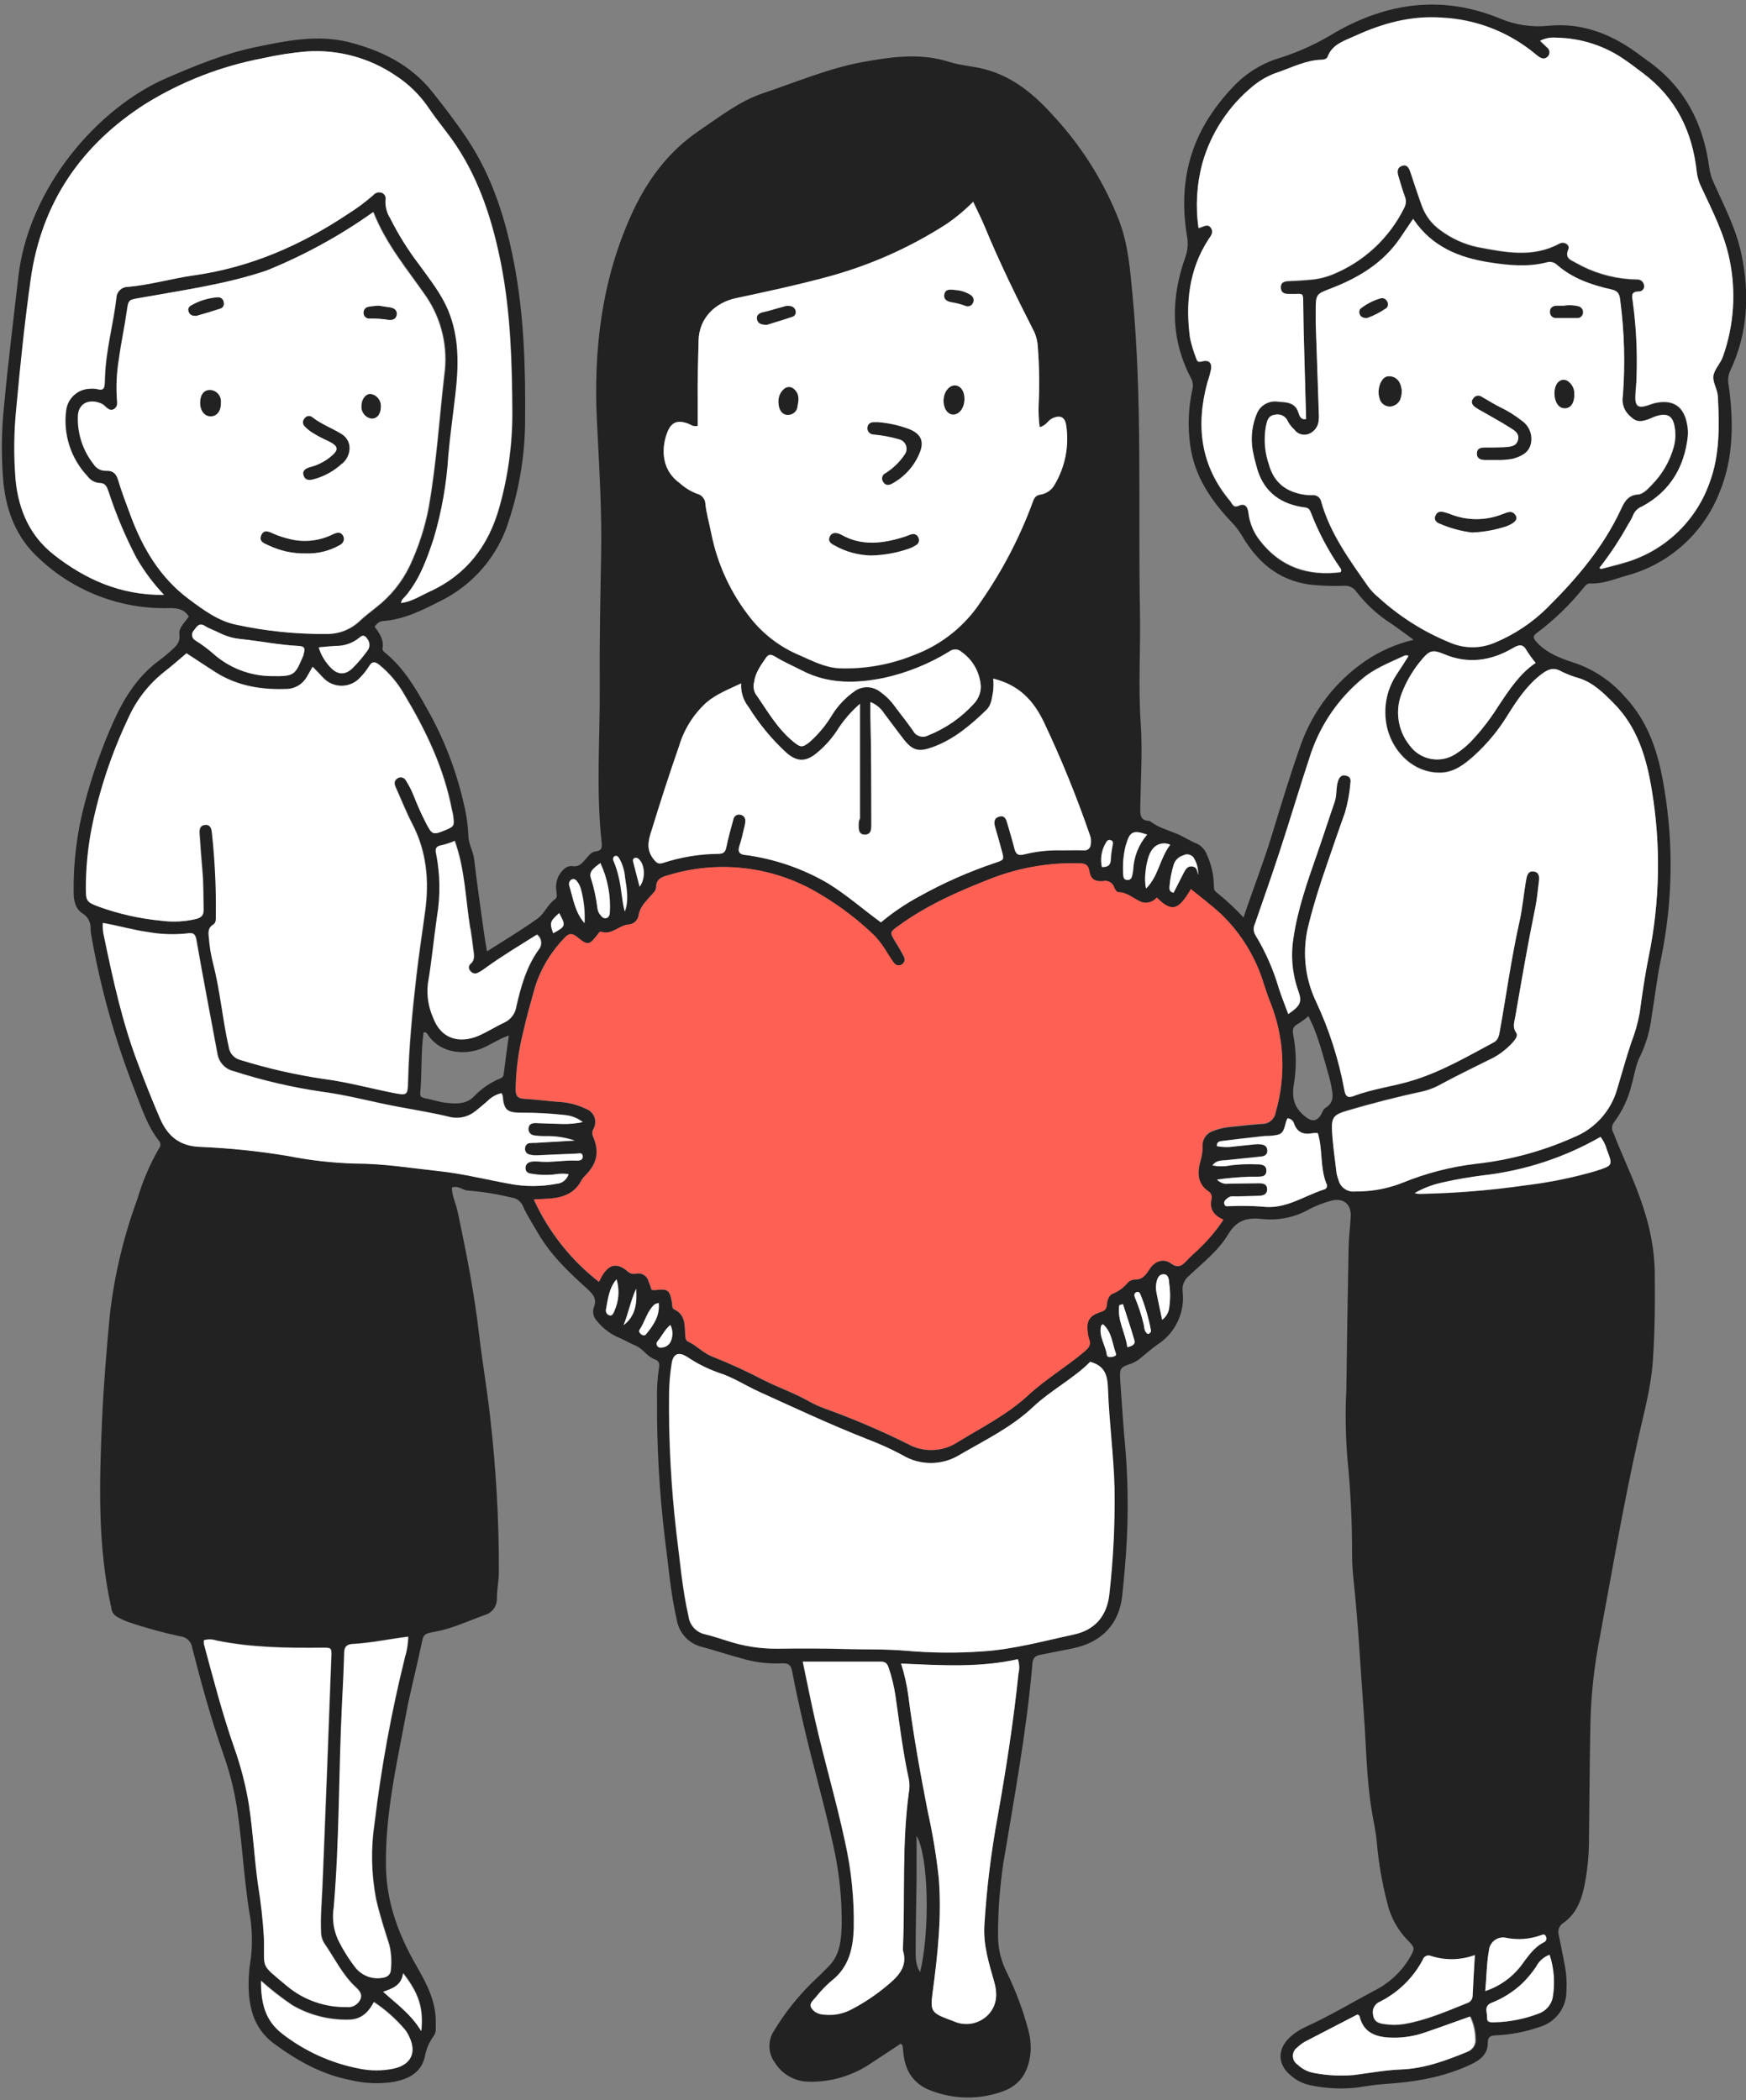 <?xml version="1.0" encoding="UTF-8"?>
<svg width="335px" height="403px" viewBox="0 0 335 403" version="1.1" xmlns="http://www.w3.org/2000/svg" xmlns:xlink="http://www.w3.org/1999/xlink">
    <rect x="0" y="0" width="335" height="403" fill="#808080" stroke="none"/>
    <!-- Generator: Sketch 51.2 (57519) - http://www.bohemiancoding.com/sketch -->
    <title>Group 6</title>
    <desc>Created with Sketch.</desc>
    <defs></defs>
    <g id="Page-1" stroke="none" stroke-width="1" fill="none" fill-rule="evenodd">
        <g id="Group-6" fill-rule="nonzero">
            <path d="M331.94,71.2 C335.38,63.97 335.72,56.4 334.11,48.71 C333.11,43.91 330.82,39.56 328.83,35.11 C328.387,34.178 328.09,33.183 327.95,32.16 C326.84,23.69 323.21,16.66 316.11,11.64 C315.32,11.08 314.56,10.5 313.78,9.94 C308.78,6.36 303.29,4.35 297.17,4.94 C293.998,5.276 290.793,4.808 287.85,3.58 C276.85,-0.98 266.25,0.44 256.13,6.26 C252.871,8.27 249.383,9.882 245.74,11.06 C242.261,12.06 239.117,13.981 236.64,16.62 C234.638,18.697 232.873,20.991 231.38,23.46 C227.38,30.24 226.47,37.58 227.73,45.22 C228.008,46.595 227.904,48.02 227.43,49.34 C224.64,57.2 224.53,65 228.51,72.55 C228.878,73.248 228.968,74.059 228.76,74.82 C227.989,78.345 227.86,81.98 228.38,85.55 C229.21,91.43 232.38,96.07 236.38,100.27 C237.148,101.076 237.819,101.968 238.38,102.93 C241.27,107.83 245.25,111.28 251.11,112.14 C253.333,112.401 255.573,112.488 257.81,112.4 C258.766,112.3 259.7,112.734 260.24,113.53 C262.1,115.944 264.363,118.018 266.93,119.66 C268.3,120.6 269.62,121.6 271.22,122.76 C267.904,123.544 264.759,124.927 261.94,126.84 C256.222,130.763 251.892,136.395 249.57,142.93 C247.57,148.59 245.83,154.31 244.09,160.04 C242.47,165.38 240.43,170.55 238.59,176.04 C236.973,174.289 235.224,172.665 233.36,171.18 C232.81,170.8 232.93,170.18 232.89,169.66 C232.84,167.735 232.401,165.841 231.6,164.09 C231.283,163.171 230.634,162.404 229.78,161.94 C228.34,161.38 227.05,160.48 225.69,159.94 C223.99,159.23 222.19,158.77 220.69,157.59 C220.628,157.539 220.55,157.511 220.47,157.51 C218.74,157.45 218.76,156.26 218.78,154.98 C218.86,149.54 219.24,144.08 218.86,138.67 C218.37,131.55 218.86,124.45 218.72,117.34 C218.35,97.11 219.21,76.86 217.3,56.67 C216.84,51.83 216.49,47 214.73,42.35 C211.878,35.029 207.69,28.301 202.38,22.51 C198.67,18.35 194.56,14.76 188.95,13.28 C186.7,12.68 184.35,12.59 182.16,11.89 C176.61,10.11 171.16,10.89 165.58,11.89 C158.95,13.12 152.75,15.75 146.4,17.89 C141.89,19.4 138.13,22.38 134.23,25.01 C128.13,29.12 124.03,34.75 121.04,41.41 C115.4,53.99 113.86,67.21 114.53,80.79 C114.95,89.49 115.53,98.19 115.33,106.91 C115.17,115.07 115.01,123.23 115.07,131.39 C115.15,141.46 114.33,151.54 115.43,161.6 C115.54,162.6 115.52,163.23 114.25,163.37 C113.37,163.47 112.81,164.37 112.25,164.98 C111.69,165.59 111.11,166.37 109.9,166.2 C108.69,166.03 107.9,166.92 107.25,167.94 C106.795,168.791 106.613,169.762 106.73,170.72 C106.73,171.34 107.08,172.14 106.49,172.54 C105.05,173.54 104.49,175.29 103.15,176.24 C100.07,178.46 96.79,180.4 93.44,182.55 C93.23,181.28 93.05,180.35 92.92,179.4 C92.25,174.57 91.54,169.74 90.98,164.9 C90.79,163.29 89.87,161.9 89.86,160.28 C89.764,158.126 89.445,155.988 88.91,153.9 C87.472,147.661 85.142,141.663 81.99,136.09 C79.8,132.16 77.57,128.3 74.05,125.37 C73.73,125.11 73.32,124.83 73.39,124.44 C73.71,122.72 72.76,121.44 71.87,120.25 C72.35,119.61 72.76,119.25 73.36,119.17 C77.36,118.92 80.86,117.17 84.36,115.39 C90.789,112.275 95.62,106.61 97.68,99.77 C99.689,93.601 100.725,87.157 100.75,80.67 C100.84,70.5 100.55,60.35 98.6,50.33 C96.98,41.95 94.46,33.92 89.68,26.72 C87.6,23.59 85.31,20.6 82.98,17.67 C78.84,12.45 73.2,9.67 66.82,8.06 C60.82,6.6 55.02,7.81 49.25,9 C43.25,10.21 37.68,12.52 32.08,14.92 C18.65,20.7 5.41,36.14 3.5,53.24 C2.59,61.34 1.56,69.44 0.81,77.56 C0.265,82.573 0.215,87.627 0.66,92.65 C1.24,98.27 3.24,103.28 7.43,107.09 C14.188,113.499 23.221,116.95 32.53,116.68 C34.09,116.68 35.32,116.87 36.23,118.29 C35.51,119.41 34.23,120.38 34.42,121.82 C34.61,123.26 33.74,124.02 32.86,124.82 C32.14,125.45 31.42,126.09 30.64,126.65 C26.51,129.65 23.89,133.78 21.8,138.38 C19.549,143.413 17.71,148.62 16.3,153.95 C14.778,159.598 14.048,165.431 14.13,171.28 C14.13,172.86 14.49,174.42 15.86,175.28 C16.894,175.912 17.482,177.073 17.38,178.28 C17.403,178.842 17.477,179.401 17.6,179.95 C19.353,189.788 22.055,199.434 25.67,208.75 C27.06,212.22 28.14,215.87 30.49,218.89 C30.873,219.313 30.873,219.957 30.49,220.38 C28.735,223.432 27.348,226.681 26.36,230.06 C23.707,237.265 21.927,244.762 21.06,252.39 C20.44,259.08 19.87,265.78 19.58,272.49 C19.06,284.56 18.7,296.63 21.36,308.55 C21.428,309.265 21.848,309.899 22.48,310.24 C23.174,310.634 23.9,310.968 24.65,311.24 C27.902,312.339 31.214,313.25 34.57,313.97 C35.776,314.075 36.743,315.009 36.89,316.21 C38.65,323.1 40.53,329.95 42.89,336.68 C44.008,339.847 44.845,343.106 45.39,346.42 C46.45,353.14 46.75,359.94 47.79,366.66 C48.377,369.647 48.492,372.707 48.13,375.73 C47.75,377.938 47.622,380.183 47.75,382.42 C48.02,386.29 49.24,389.66 52.6,392.14 C57.09,395.44 61.8,398.08 67.36,399.14 C70.083,399.788 72.907,399.89 75.67,399.44 C78.36,398.88 80.74,397.75 81.48,394.77 C81.722,393.296 82.304,391.899 83.18,390.69 C83.76,390.01 83.59,389.03 83.61,388.14 C83.69,384.02 81.84,380.58 79.87,377.14 C76.47,371.25 74.16,365.04 74.05,358.14 C73.89,348.3 76.05,338.77 77.85,329.19 C78.67,324.71 79.85,320.31 80.79,315.85 C81.27,313.55 81.18,313.49 83.5,313.08 C86.83,312.49 89.86,310.99 93.02,309.88 C94.459,309.467 95.421,308.115 95.34,306.62 C95.34,304.94 95.71,303.27 95.72,301.62 C95.739,291.622 95.172,281.631 94.02,271.7 C93.45,266.54 92.55,261.41 91.95,256.26 C91.03,248.26 89.48,240.32 87.79,232.43 C87.46,230.9 86.71,229.43 86.7,227.86 C87.96,227.41 88.77,228.4 89.8,228.44 C92.586,228.653 95.348,229.098 98.06,229.77 C99.081,229.857 99.966,230.51 100.35,231.46 C101.12,233.2 102.19,234.81 103.14,236.46 C105.56,240.69 109.03,244.02 112.6,247.23 C113.77,248.28 114.6,249.23 113.94,250.84 C113.646,251.692 113.825,252.635 114.41,253.32 C115.635,254.886 117.258,256.095 119.11,256.82 C120.11,257.28 121.03,257.82 122,258.21 C123.43,258.86 124.19,260.32 125.64,260.83 C126.56,261.15 126.56,261.78 126.43,262.54 C126.131,264.525 126.007,266.533 126.06,268.54 C126.004,277.335 126.495,286.126 127.53,294.86 C128.23,300.17 128.63,305.51 129.84,310.75 C130.251,313.346 132.198,315.432 134.76,316.02 C137.22,316.68 139.65,317.49 142.12,318.16 C144.648,318.935 147.289,319.273 149.93,319.16 C151.24,319.06 151.76,319.44 152,320.73 C152.63,324.11 153.38,327.46 154.15,330.81 C155.91,338.52 158.15,346.11 159.81,353.81 C161.002,358.956 161.566,364.228 161.49,369.51 C161.39,372.21 161.18,374.99 159.15,377.13 C158.05,378.29 156.9,379.4 155.73,380.49 C152.947,383.243 150.516,386.33 148.49,389.68 C147.26,391.563 147.344,394.016 148.7,395.81 C150.095,398.025 152.513,399.387 155.13,399.43 C159.317,399.535 163.435,398.344 166.92,396.02 L172.83,392.13 C173.05,392.35 173.14,392.39 173.15,392.45 C173.21,392.84 173.27,393.23 173.3,393.62 C173.56,397.22 175.24,399.92 178.66,401.15 C183.108,402.863 188.028,402.898 192.5,401.25 C195.9,399.99 197.39,397.31 197.72,393.87 C197.837,392.431 197.701,390.983 197.32,389.59 C196.316,385.801 194.95,382.117 193.24,378.59 C192.126,376.462 191.527,374.102 191.49,371.7 C191.463,366.981 191.797,362.268 192.49,357.6 C194.61,344.83 196.99,332.09 198.09,319.17 C198.19,318.01 198.72,317.69 199.66,317.51 C201.66,317.13 203.57,316.71 205.54,316.34 C211.37,315.24 214.76,311.61 215.32,306.12 C215.5,304.37 215.69,302.62 215.82,300.87 C216.505,293.297 216.545,285.68 215.94,278.1 C215.51,273.73 215.26,269.34 214.94,264.95 C214.79,262.52 214.86,262.38 217.05,261.64 C217.79,261.359 218.469,260.938 219.05,260.4 C220.05,259.6 221,258.74 222.05,258.01 C225.519,255.81 227.407,251.806 226.9,247.73 C226.781,246.612 227.241,245.511 228.12,244.81 C230.78,242.28 233.77,239.99 235.66,236.81 C237.2,234.23 239.2,233.56 242,233.88 C245.202,234.257 248.44,233.598 251.24,232 C252.516,231.343 253.856,230.82 255.24,230.44 C257.67,229.71 259.29,230.97 259.16,233.44 C259.06,235.35 258.8,237.26 258.76,239.18 C258.58,248.3 258.433,257.417 258.32,266.53 C258.098,270.926 258.162,275.332 258.51,279.72 C259.128,285.85 259.432,292.009 259.42,298.17 C259.42,299.92 259.54,301.69 259.73,303.43 C260.63,311.86 261.04,320.33 261.67,328.78 C262.14,335.08 262.17,341.41 263.23,347.66 C263.57,349.66 264.01,351.59 264.17,353.57 C264.515,357.475 265.184,361.345 266.17,365.14 C266.809,367.873 268.194,370.376 270.17,372.37 C271.48,373.7 271.48,373.86 270.61,375.43 C269.002,378.229 266.606,380.494 263.72,381.94 C259.36,384.26 255.11,386.81 250.6,388.87 C249.428,389.389 248.35,390.099 247.41,390.97 C245.05,393.22 245.12,396.16 247.65,398.22 C248.733,399.186 250.056,399.843 251.48,400.12 C254.438,400.744 257.477,400.886 260.48,400.54 C262.21,400.26 263.96,399.98 265.7,399.87 C271.4,399.5 276.94,398.6 282.18,396.13 C284.08,395.23 285.48,394.13 285.46,391.91 C285.46,390.91 285.9,390.57 286.9,390.54 C289.779,390.418 292.626,389.879 295.35,388.94 C298.468,388.053 300.601,385.181 300.55,381.94 C300.638,380.418 300.551,378.892 300.29,377.39 C299.88,375.39 299.51,373.32 299.08,371.28 C298.811,370.42 299.151,369.486 299.91,369 C302.44,367.23 303.46,364.56 304.03,361.67 C304.565,358.922 304.846,356.13 304.87,353.33 C304.96,346.13 304.98,338.93 305.13,331.73 C305.189,326.53 305.671,321.342 306.57,316.22 C309.09,302.71 311.36,289.15 314.38,275.73 C315.46,270.9 316.79,266.12 317.13,261.13 C317.53,255.3 317.56,249.46 317.49,243.63 C317.353,239.789 316.68,235.985 315.49,232.33 C313.94,227.19 311.49,222.39 309.58,217.42 C309.154,216.753 309.21,215.886 309.72,215.28 C311.301,213.157 312.433,210.734 313.05,208.16 C313.6,206.24 313.86,204.16 314.79,202.45 C315.907,200.07 316.623,197.523 316.91,194.91 C317.54,191.29 317.91,187.62 318.68,184.03 C320.927,173.197 321.133,162.039 319.29,151.13 C318.23,144.67 316.39,138.58 311.7,133.63 C309.178,130.737 305.95,128.546 302.33,127.27 C299.68,126.42 297.02,125.48 295,123.39 C294.06,122.39 294,122.05 295.05,121.31 C298.311,118.85 301.253,115.995 303.81,112.81 C304.17,112.38 304.49,111.92 305.15,111.95 C307.53,112.06 309.69,111.13 311.91,110.5 C320.123,108.351 326.813,102.404 329.91,94.5 C332.63,87.95 332.65,80.93 331.68,73.95 C331.477,73.029 331.568,72.067 331.94,71.2 Z M227,164.14 C227.388,163.917 227.854,163.874 228.276,164.022 C228.699,164.169 229.036,164.494 229.2,164.91 C229.706,165.825 229.939,166.866 229.87,167.91 C229.72,167.23 229.75,166.43 228.81,166.28 C227.87,166.13 227.52,166.74 227.17,167.4 C226.49,168.72 225.82,170.05 225.17,171.32 C224.29,171.12 224.37,170.58 224.39,170.13 C224.499,168.7 224.771,167.288 225.2,165.92 C225.459,165.06 226.137,164.39 227,164.14 Z M221.08,163 C221.858,161.901 223.311,161.518 224.53,162.09 C222.53,164.73 222.28,168.15 219.9,170.47 C219.37,168.52 220,164.27 221.08,163 Z M216.08,162.06 C216.81,159.53 217.44,159.21 220.13,160.13 C218.506,162.02 217.562,164.4 217.45,166.89 C217.417,167.206 217.364,167.52 217.29,167.83 C217.18,168.44 216.93,168.93 216.22,168.83 C215.51,168.73 215.56,168.19 215.54,167.73 C215.384,165.828 215.54,163.912 216,162.06 L216.08,162.06 Z M212.19,161.76 C212.4,161.36 212.61,161.09 213.08,161.19 C213.55,161.29 213.62,161.62 213.53,162.08 C213.334,163.016 213.207,163.965 213.15,164.92 C213.15,166.08 212.5,166.39 211.45,166.36 C211.1,164.793 211.35,163.152 212.15,161.76 L212.19,161.76 Z M127.95,83.26 C128.71,81.08 129.95,80.55 132.05,81.34 C132.55,81.52 132.96,81.97 133.87,81.78 C133.87,80.2 133.87,78.56 133.87,76.92 C133.81,73.08 133.97,69.25 134.04,65.41 C134.13,60.97 137.37,58.1 141.13,57.28 C146.9,56.02 152.68,54.77 158.38,53.28 C166.659,51.093 174.539,47.61 181.73,42.96 C183.523,41.722 185.197,40.319 186.73,38.77 C187.53,40.48 188.33,42.03 188.99,43.64 C191.82,50.51 195.1,57.16 198.47,63.78 C198.882,64.728 199.109,65.746 199.14,66.78 C199.415,70.367 199.465,73.967 199.29,77.56 C199.227,79.043 199.29,80.528 199.48,82 C200.71,81.74 201.04,80.76 201.83,80.37 C203.35,79.61 204.35,80 204.58,81.7 C205.164,85.612 204.384,89.606 202.37,93.01 C201.834,94.017 200.864,94.722 199.74,94.92 C198.74,95.06 198.45,95.51 198.16,96.37 C195.675,103.123 192.338,109.532 188.23,115.44 C185.147,120.159 180.633,123.765 175.35,125.73 C170.824,127.569 165.962,128.435 161.08,128.27 C158.27,128.13 155.87,126.84 153.4,125.76 C149.767,124.241 146.572,121.834 144.11,118.76 C140.289,113.999 137.672,108.387 136.48,102.4 C136.12,100.52 135.56,98.69 135.35,96.77 C135.338,95.802 134.657,94.971 133.71,94.77 C132.513,94.308 131.412,93.63 130.46,92.77 C127.1,90.35 126.79,86.5 127.91,83.26 L127.95,83.26 Z M188.21,131.52 C188.262,132.819 187.782,134.083 186.88,135.02 C184.455,137.69 181.452,139.769 178.1,141.1 C177.064,141.645 175.782,141.252 175.23,140.22 C174.18,138.72 173.05,137.27 171.93,135.81 C171.074,134.552 169.992,133.464 168.74,132.6 C167.323,131.596 165.427,131.596 164.01,132.6 C162.307,133.795 160.856,135.314 159.74,137.07 C158.561,139.069 157.073,140.868 155.33,142.4 C153.95,143.48 153.62,143.4 152.26,142.31 C149.16,139.79 147.26,136.31 145.02,133.15 C144.616,132.45 144.512,131.618 144.73,130.84 C144.96,129.03 146.05,127.62 147.02,126.16 C147.58,125.31 148.21,125.65 148.86,126.04 C150.5,127.04 152.26,127.8 153.96,128.67 C158.96,131.27 164.3,131.14 169.62,130.06 C174.064,129.08 178.313,127.363 182.19,124.98 C182.884,124.425 183.881,124.463 184.53,125.07 C186.645,126.569 187.979,128.935 188.17,131.52 L188.21,131.52 Z M124.95,159.52 C126.64,154.02 128.4,148.52 130.29,143.13 C131.251,139.893 133.084,136.983 135.59,134.72 C137.53,133.1 139.82,132.23 142.2,131.1 C142.101,132.752 142.622,134.381 143.66,135.67 C145.643,138.862 148.044,141.775 150.8,144.33 C152.8,146.11 154.47,146.25 156.56,144.58 C158.11,143.334 159.46,141.857 160.56,140.2 C161.773,138.255 163.269,136.502 165,135 L165,157 C164.812,157.371 164.726,157.785 164.75,158.2 C164.7,159.2 164.85,160.13 166,160.1 C167.15,160.07 167.18,159.1 167.18,158.1 C167.18,151.1 167.18,144.18 167,137.23 L167,134.66 C168.087,135.091 169.011,135.854 169.64,136.84 C170.91,138.48 172.12,140.17 173.41,141.84 C175.1,143.99 176.28,144.27 178.85,143.35 C182.94,141.89 186.16,139.16 189.22,136.21 C190.28,135.21 190.32,133.76 190.57,132.44 C190.636,131.685 190.636,130.925 190.57,130.17 C195.45,131.36 198.26,134.3 200.25,138.44 C203.601,145.507 206.555,152.755 209.1,160.15 C209.339,160.743 209.399,161.394 209.27,162.02 C209.25,162.34 209.1,162.638 208.854,162.844 C208.608,163.05 208.289,163.146 207.97,163.11 C206.54,163.11 205.09,163.11 203.66,163.11 C201.259,163.044 198.861,163.303 196.53,163.88 C195.19,164.24 194.85,163.68 194.59,162.62 C194.2,161.07 193.74,159.54 193.29,158.01 C193.06,157.23 192.77,156.32 191.72,156.63 C190.67,156.94 190.72,157.84 190.97,158.78 C191.41,160.23 191.8,161.7 192.2,163.17 C192.68,164.89 192.69,164.94 190.97,165.5 C185.895,167.197 180.99,169.366 176.32,171.98 C173.726,173.38 171.281,175.039 169.02,176.93 C165.55,174.4 162.4,171.61 158.79,169.4 C154.299,166.786 149.368,165.017 144.24,164.18 C143.847,164.098 143.45,164.041 143.05,164.01 C141.96,163.92 141.46,163.49 141.86,162.3 C142.26,161.11 142.49,159.99 142.77,158.83 C142.913,158.376 142.994,157.905 143.01,157.43 C143.029,156.842 142.594,156.337 142.01,156.27 C141.431,156.146 140.86,156.512 140.73,157.09 C140.26,158.87 139.73,160.63 139.38,162.43 C139.19,163.43 138.82,163.78 137.83,163.78 C134.228,163.811 130.653,164.398 127.23,165.52 C126.35,165.8 126,165.52 125.38,164.79 C124,163.07 124.32,161.41 124.91,159.52 L124.95,159.52 Z M121.75,164.65 C122.05,164.523 122.397,164.604 122.61,164.85 C123.79,165.96 123.94,168.54 122.75,170.14 C122.32,168.5 121.93,167 121.55,165.5 C121.43,165.19 121.37,164.82 121.71,164.65 L121.75,164.65 Z M117.9,164.32 C118.31,164.06 118.61,164.32 118.84,164.71 C119.47,165.821 119.849,167.057 119.95,168.33 C120.26,170.5 120.72,172.69 119.95,174.88 C119.36,172.71 119.34,170.49 118.8,168.34 C118.565,167.261 118.23,166.207 117.8,165.19 C117.611,164.923 117.636,164.559 117.86,164.32 L117.9,164.32 Z M115.2,165.6 C116.588,168.566 117.21,171.832 117.01,175.1 C117.01,175.54 116.85,176.1 116.25,176.18 C115.65,176.26 115.38,175.81 115.1,175.44 C114.871,175.122 114.717,174.756 114.65,174.37 C114.412,172.389 113.994,170.434 113.4,168.53 C112.89,167.22 113.94,166.53 115.16,165.6 L115.2,165.6 Z M109.83,168.7 C110.21,168.55 110.6,168.87 110.83,169.21 C111.114,169.594 111.33,170.024 111.47,170.48 C112.064,172.641 112.31,174.882 112.2,177.12 C110.35,175.03 110.02,172.37 109.26,169.89 C109.119,169.417 109.344,168.911 109.79,168.7 L109.83,168.7 Z M107.32,175.21 C108.62,177.62 108.59,177.74 106.17,179.07 C105.42,177.06 105.49,176.81 107.28,175.21 L107.32,175.21 Z M90.32,178.08 C90.54,179.42 90.7,180.77 90.87,182.08 C90.99,183.08 91.31,184.13 90.31,184.96 C90.133,185.13 90.032,185.365 90.032,185.61 C90.032,185.855 90.133,186.09 90.31,186.26 C90.634,186.755 91.289,186.909 91.8,186.61 C92.29,186.35 92.756,186.046 93.19,185.7 C96.36,183.39 99.72,181.39 103.1,179.27 C103.549,179.605 103.836,180.112 103.893,180.669 C103.95,181.226 103.771,181.781 103.4,182.2 C101.08,185.45 100.02,189.2 99.14,193.06 C98.951,194.41 98.088,195.571 96.85,196.14 C95.19,196.91 93.64,197.92 91.96,198.65 C88.44,200.17 84.77,199.44 83.2,195.18 C82.29,193.135 81.945,190.884 82.2,188.66 C82.9,184.4 83.32,180.1 83.94,175.84 C84.624,171.81 84.566,167.689 83.77,163.68 C83.54,162.68 83.82,162.27 84.85,162.11 C85.696,161.911 86.523,161.636 87.32,161.29 C89.25,166.79 89.34,172.51 90.24,178.08 L90.32,178.08 Z M97.63,198.71 C97.27,201.31 96.93,203.71 96.63,206.18 C96.55,206.8 96.06,206.88 95.63,207.08 C93.949,207.822 92.422,208.874 91.13,210.18 C89.59,211.93 87.6,211.81 85.63,211.61 C84.3,211.47 83,210.99 81.63,210.75 C81,210.63 80.56,210.44 80.63,209.75 C80.98,205.86 80.73,201.94 81.27,198.09 C81.73,197.97 81.91,198.25 82.07,198.5 C84.28,201.96 88.75,202.5 92.07,201.31 C93.93,200.64 95.52,199.41 97.55,198.71 L97.63,198.71 Z M10.41,106.45 C5.84,102.9 3.63,97.9 3.06,92.14 C2.668,87.435 2.722,82.704 3.22,78.01 C3.98,69.81 4.82,61.62 5.97,53.47 C8.03,38.82 15.67,27.76 27.97,19.92 C34.849,15.662 42.452,12.703 50.4,11.19 C53.2,10.555 56.04,10.114 58.9,9.87 C64.919,9.47 70.9,11.085 75.9,14.46 C78.456,16.112 80.65,18.265 82.35,20.79 C84,23.25 85.95,25.48 87.59,27.95 C92.18,34.88 94.59,42.61 96.18,50.65 C98.02,60.04 98.29,69.55 98.34,79.07 C98.367,85.233 97.533,91.369 95.86,97.3 C93.8,104.7 89.55,110.3 82.43,113.54 C80.71,114.32 79.11,115.42 77.01,115.71 C77.09,115.01 77.57,114.71 77.89,114.34 C80.58,111.15 81.95,107.34 83.24,103.43 C84.799,98.224 85.752,92.855 86.08,87.43 C86.44,83.53 86.98,79.65 87.43,75.76 C88.07,70.24 88.24,64.76 86.02,59.47 C84.67,56.27 82.49,53.59 80.5,50.8 C78.361,48.007 76.492,45.017 74.92,41.87 C74.277,40.849 73.963,39.655 74.02,38.45 C74.183,37.889 73.922,37.292 73.4,37.03 C72.786,36.771 72.075,36.946 71.65,37.46 C70.146,38.774 68.541,39.968 66.85,41.03 C57.85,47.03 48.12,51.3 37.3,52.83 C33.04,53.43 28.87,54.67 24.57,55.05 C23.385,55.044 22.413,55.986 22.38,57.17 C21.79,62.24 20.38,67.17 20.19,72.33 C20.19,72.81 20.19,73.33 20.12,73.76 C20.07,74.53 19.79,74.94 18.9,74.7 C18.357,74.568 17.796,74.531 17.24,74.59 C14.902,74.685 12.985,76.474 12.73,78.8 C12.148,83.397 13.656,88.013 16.84,91.38 C17.361,92.109 18.169,92.579 19.06,92.67 C20.33,92.67 20.56,93.46 20.91,94.43 C22.327,98.757 24.096,102.961 26.2,107 C27.682,109.587 29.468,111.987 31.52,114.15 C23.13,114.25 16.36,111.15 10.33,106.45 L10.41,106.45 Z M25.19,98.96 C24.36,96.72 23.49,94.48 22.81,92.19 C22.42,90.91 21.81,90.25 20.45,90.34 C19.478,90.367 18.566,89.871 18.06,89.04 C16.065,86.507 15.005,83.364 15.06,80.14 C15,77.32 17.31,76.36 19.71,77.51 C19.974,77.688 20.218,77.892 20.44,78.12 C20.88,78.48 21.35,78.84 21.95,78.5 C22.55,78.16 22.65,77.61 22.57,76.88 C22.366,74.175 22.494,71.454 22.95,68.78 C23.36,65.7 24.04,62.65 24.47,59.56 C24.77,57.43 24.84,57.56 26.96,57.16 C35.12,55.68 43.36,54.57 51.28,51.9 C58.507,48.972 65.366,45.21 71.72,40.69 C74.14,46.88 78.26,51.69 81.84,56.88 C84.841,61.308 86.082,66.696 85.32,71.99 C84.32,80.48 83.78,88.99 82.32,97.45 C81.572,101.298 80.352,105.04 78.69,108.59 C77.197,111.7 75.003,114.422 72.28,116.54 C71.22,117.4 70.12,118.21 69.14,119.14 C67.457,120.761 65.206,121.658 62.87,121.64 C57.029,121.703 51.199,121.109 45.49,119.87 C42.08,119.18 39.27,117.09 36.49,115.03 C30.81,110.91 27.47,105.29 25.11,99 L25.19,98.96 Z M70.45,124.96 C69.611,126.121 68.677,127.211 67.66,128.22 C66.26,129.54 64.83,129.46 63.5,128.04 C62.439,126.957 61.657,125.632 61.22,124.18 C62.47,124.07 63.41,123.96 64.35,123.91 C66.035,123.963 67.683,123.405 68.99,122.34 C69.83,121.56 70.24,122.11 70.65,122.74 C71.098,123.466 70.981,124.405 70.37,125 L70.45,124.96 Z M58.3,125.61 C58.201,125.915 58.081,126.212 57.94,126.5 C56.63,129.57 56.28,129.79 52.19,129.72 C47.994,129.697 43.955,128.122 40.85,125.3 C39.826,124.414 38.733,123.611 37.58,122.9 C37.226,122.713 36.984,122.366 36.93,121.969 C36.877,121.573 37.018,121.174 37.31,120.9 C37.83,120.22 38.26,119.4 39.4,120.11 C40.27,120.66 41.28,120.97 42.2,121.45 C43.481,122.092 44.872,122.485 46.3,122.61 C49.94,123.01 53.55,123.73 57.23,123.95 C58.47,124 58.61,124.34 58.22,125.65 L58.3,125.61 Z M16.57,170.61 C16.555,166.687 16.924,162.772 17.67,158.92 C19.137,151.635 21.488,144.556 24.67,137.84 C26.234,134.314 28.637,131.224 31.67,128.84 C33.06,127.77 34.37,126.59 35.86,125.34 C37.77,126.59 39.57,127.79 41.39,128.95 C45.6,131.63 50.28,132.38 55.17,132.18 C56.724,132.117 58.138,131.265 58.92,129.92 C59.31,129.33 59.63,128.7 60.06,127.92 C60.76,128.66 61.4,129.33 62.06,130.02 C62.998,131.029 64.321,131.591 65.699,131.567 C67.077,131.542 68.379,130.932 69.28,129.89 C69.889,129.253 70.432,128.556 70.9,127.81 C71.4,126.95 71.9,126.81 72.81,127.53 C74.74,129.097 76.361,131.009 77.59,133.17 C81.76,140.12 85.25,147.37 86.78,155.42 C86.86,155.82 86.97,156.2 87.02,156.6 C87.28,158.43 87.18,158.6 85.49,159.28 C83.13,160.28 82.98,160.17 81.76,157.8 C80.891,156.091 80.11,154.339 79.42,152.55 C79.027,151.591 78.552,150.667 78,149.79 C77.858,149.492 77.593,149.269 77.275,149.181 C76.956,149.093 76.615,149.147 76.34,149.33 C75.69,149.72 75.66,150.33 75.97,151 C77.03,153.32 77.97,155.72 79.13,158 C81.93,163.33 82.42,169 81.64,174.79 C81.07,178.99 80.42,183.18 79.94,187.39 C79.17,194.06 78.53,200.74 78.36,207.47 C78.29,210.15 78.21,210.2 75.57,209.69 C71.1,208.81 66.69,207.59 62.19,207.01 C56.815,206.216 51.509,205.009 46.32,203.4 C45.082,203.132 44.146,202.116 43.98,200.86 C42.8,195.55 42.37,190.1 40.98,184.86 C40.587,183.311 40.323,181.732 40.19,180.14 C40.1,179.14 39.85,178.09 41.01,177.38 C41.59,177.02 41.49,176.23 41.51,175.59 C41.577,170.313 41.323,165.036 40.75,159.79 C40.67,158.92 40.43,158.13 39.35,158.27 C38.43,158.38 38.29,159.15 38.35,159.91 C38.51,162.22 38.67,164.54 38.88,166.85 C39.11,169.4 39.07,171.96 39.13,174.52 C39.13,175.6 38.75,176.04 37.71,176.31 C35.528,176.841 33.267,176.967 31.04,176.68 C26.904,176.288 22.834,175.371 18.93,173.95 C16.75,173.17 16.49,172.92 16.49,170.67 L16.57,170.61 Z M47.87,346.47 C47.251,342.609 46.277,338.812 44.96,335.13 C42.69,328.64 40.96,321.99 39.19,315.37 C39.161,315.138 39.161,314.902 39.19,314.67 C39.972,314.454 40.8,314.474 41.57,314.73 C48.27,316.08 55.06,316.18 61.85,316.12 C63.66,316.12 63.69,316.07 63.62,317.93 C63.06,332.7 62.52,347.47 61.9,362.24 C61.78,365.03 61.52,367.82 61.65,370.62 C61.642,371.413 61.864,372.191 62.29,372.86 C64.22,375.69 65.7,378.86 68.29,381.23 C69.01,381.9 69.67,382.62 69.14,383.71 C68.64,384.663 67.596,385.199 66.53,385.05 C62.414,385.116 58.409,383.716 55.23,381.1 C49.87,376.59 50.84,377.98 50.72,371.94 C50.519,368.432 50.132,364.937 49.56,361.47 C48.83,356.54 48.55,351.51 47.79,346.53 L47.87,346.47 Z M75.49,396.84 C73.365,397.27 71.175,397.27 69.05,396.84 C63.627,395.811 58.527,393.508 54.17,390.12 C50.87,387.56 50.1,384.24 50.11,380 C52.002,381.694 54.006,383.258 56.11,384.68 C59.37,386.576 63.089,387.538 66.86,387.46 C69.23,387.46 70.69,386.13 71.76,384.07 C73.979,385.537 75.979,387.312 77.7,389.34 C77.999,389.715 78.251,390.124 78.45,390.56 C80,393.76 78.86,396.17 75.41,396.9 L75.49,396.84 Z M77.41,378.58 C80.41,382.44 81.33,385.24 80.89,389.66 C78.89,386.37 76.15,384.45 73.58,382.12 C75.29,381.56 77.05,380.94 77.33,378.64 L77.41,378.58 Z M77.69,318.19 C75.119,328.575 73.192,339.108 71.92,349.73 C71.188,354.564 71.282,359.488 72.2,364.29 C72.86,367.24 73.8,370.14 74.72,373.02 C75.107,374.572 75.222,376.179 75.06,377.77 C75.06,378.83 74.38,379.31 73.38,379.43 C71.434,379.742 69.471,378.977 68.25,377.43 C66.931,375.727 65.795,373.89 64.86,371.95 C64.031,370.03 63.771,367.913 64.11,365.85 C65.2,353.02 65.05,340.14 65.67,327.29 C65.84,323.86 66.03,320.43 66.11,317 C66.11,315.82 66.69,315.44 67.69,315.38 C71.21,315.2 74.64,314.44 78.38,313.98 C78.343,315.434 78.083,316.874 77.61,318.25 L77.69,318.19 Z M98.24,227.19 C93.61,226.38 89.02,225.19 84.36,224.69 C79.05,224.12 73.75,223.21 68.36,223.24 C63.966,223.121 59.591,222.63 55.28,221.77 C49.701,220.846 44.07,220.265 38.42,220.03 C34.51,219.88 32.2,217.84 30.76,214.53 C29.32,211.22 27.9,207.59 26.57,204.09 C23.57,196.21 21.78,188.02 20.07,179.81 C19.845,178.915 19.758,177.991 19.81,177.07 C22.94,177.62 25.7,178.45 28.55,178.83 C30.992,179.263 33.484,179.347 35.95,179.08 C37.1,178.91 37.53,179.08 37.76,180.41 C38.99,187.65 40.4,194.86 41.76,202.09 C41.999,203.782 43.262,205.149 44.93,205.52 C50.476,207.311 56.163,208.633 61.93,209.47 C66.82,210.11 71.63,211.47 76.49,212.35 C79.86,212.98 83.24,213.52 86.58,214.35 C88.238,214.679 89.957,214.254 91.27,213.19 C92.08,212.55 92.88,211.88 93.66,211.19 C94.378,210.471 95.282,209.966 96.27,209.73 C96.373,209.888 96.453,210.06 96.51,210.24 C96.72,212.91 97.32,213.47 100.01,213.48 C102.806,213.466 105.601,213.613 108.38,213.92 C109.653,214.027 110.868,214.499 111.88,215.28 C110.634,215.54 109.363,215.661 108.09,215.64 C106.33,215.64 104.58,215.52 102.82,215.47 C102.11,215.47 101.53,215.69 101.45,216.47 C101.405,216.795 101.495,217.124 101.699,217.381 C101.903,217.638 102.203,217.8 102.53,217.83 C103.241,217.937 103.961,217.984 104.68,217.97 C106.592,217.926 108.497,218.213 110.31,218.82 L103.4,219.23 C102.84,219.23 102.28,219.23 101.72,219.3 C101.218,219.334 100.819,219.737 100.79,220.24 C100.679,220.824 101.058,221.389 101.64,221.51 C102.183,221.638 102.743,221.682 103.3,221.64 C105.78,221.55 108.25,221.41 110.73,221.32 C111.15,221.32 111.8,221.11 111.85,221.81 C111.9,222.51 111.35,222.7 110.72,222.67 C108.24,222.53 105.78,223.11 103.3,222.84 C102.967,222.813 102.633,222.813 102.3,222.84 C101.52,222.9 100.86,223.16 100.87,224.09 C100.88,225.02 101.46,225.09 102.16,225.21 C103.502,225.432 104.866,225.479 106.22,225.35 C107.179,225.162 108.162,225.132 109.13,225.26 C108.831,226.318 107.889,227.067 106.79,227.12 C103.943,227.675 101.019,227.708 98.16,227.22 L98.24,227.19 Z M117.91,251.59 C117.72,252.01 117.51,252.59 116.91,252.33 C116.448,252.133 116.204,251.624 116.34,251.14 C116.72,249.14 116.91,247.14 118.34,245.44 C118.942,247.492 118.76,249.694 117.83,251.62 L117.91,251.59 Z M119.71,254.25 C120.63,251.97 121.1,249.55 122.11,247.25 C122.25,250 122,252.51 119.63,254.28 L119.71,254.25 Z M124,256 C123.71,256.37 123.32,256.29 123,256 C122.68,255.71 122.55,255.45 122.73,255.18 C123.79,253.61 124.15,251.63 125.61,250.31 C125.857,250.173 126.123,250.075 126.4,250.02 C126.64,252.47 125.4,254.25 124,256 Z M126.84,258.6 C126.526,258.654 126.212,258.5 126.062,258.218 C125.913,257.937 125.96,257.591 126.18,257.36 C127,256.41 127.49,255.2 128.62,254.26 C129.084,255.166 129.145,256.226 128.79,257.18 C128.516,258.02 127.724,258.581 126.84,258.56 L126.84,258.6 Z M174.36,343.91 C172.99,353.77 173.63,363.71 173.22,373.6 C173.18,373.838 173.18,374.082 173.22,374.32 C174.1,377.19 172.52,379.03 170.57,380.7 C168.389,382.582 166,384.209 163.45,385.55 C161.828,386.442 159.97,386.812 158.13,386.61 C157.488,386.601 156.863,386.407 156.33,386.05 C155.53,385.43 155.12,384.77 155.95,383.87 C156.5,383.28 156.95,382.64 157.52,382.06 C158.162,381.346 158.854,380.678 159.59,380.06 C162.85,377.5 163.65,373.92 163.78,370.06 C163.891,364.463 163.327,358.872 162.1,353.41 C160.47,345.67 158.2,338.09 156.44,330.41 C155.57,326.61 154.82,322.79 154,318.89 C159.14,318.89 164.09,318.89 169,318.89 C169.9,318.89 170.24,319.33 170.49,320.11 C171.074,321.853 171.505,323.643 171.78,325.46 C172.55,330.84 173.2,336.23 174.31,341.56 C174.455,342.322 174.471,343.103 174.36,343.87 L174.36,343.91 Z M176.55,378.42 C175.55,376.89 175.69,375.18 175.69,373.53 C175.69,369.23 175.81,364.92 175.86,360.61 C175.86,357.91 175.86,355.21 175.86,352.27 C178.16,356.08 178.47,370.34 176.55,378.38 L176.55,378.42 Z M195.41,321.13 C194.46,330.35 193.03,339.5 191.41,348.62 C190.14,355.536 189.289,362.522 188.86,369.54 C188.65,373.33 189.79,376.79 190.76,380.32 C191.42,382.74 191.25,385.01 189.46,386.75 C187.733,388.416 185.163,388.856 182.98,387.86 L181.86,387.44 C178.71,386.26 178.49,385.76 178.92,382.5 C179.92,375.13 180.73,367.75 180.11,360.29 C179.639,356.004 178.931,351.748 177.99,347.54 C176.55,340.17 175.22,332.78 174.27,325.33 C173.983,323.261 173.522,321.221 172.89,319.23 C180.59,319.57 188,320.02 195.29,318.39 C195.593,319.259 195.635,320.198 195.41,321.09 L195.41,321.13 Z M212.79,305.95 C212.33,310.09 210.04,312.76 206.03,313.63 C200.18,314.9 194.39,316.51 188.38,316.88 C183.511,317.222 178.622,317.178 173.76,316.75 C169.85,316.39 165.94,316.53 162.03,316.42 C157.71,316.29 153.39,316.3 149.03,316.36 C145.754,316.376 142.498,315.856 139.39,314.82 C138.02,314.39 136.65,313.94 135.26,313.6 C133.57,313.247 132.289,311.862 132.07,310.15 C130.87,304.92 130.44,299.58 129.76,294.27 C128.708,285.31 128.234,276.291 128.34,267.27 C128.371,265.431 128.528,263.597 128.81,261.78 C129.09,259.78 130.12,259.31 131.81,260.38 C133.661,261.624 135.659,262.632 137.76,263.38 C140.53,264.25 142.95,265.85 145.56,267.04 C152.44,270.2 159.31,273.39 166.37,276.16 C168.684,277.036 170.939,278.061 173.12,279.23 C176.513,281.265 180.76,281.23 184.12,279.14 C188.94,276.34 193.99,273.92 198.12,270.02 C201.6,266.74 205.95,264.52 209.12,261.32 C212.21,262.15 212.45,264.32 212.54,266.69 C212.77,273 213.63,279.27 213.75,285.59 C213.864,292.377 213.544,299.164 212.79,305.91 L212.79,305.95 Z M213.6,260.34 C213.13,260.45 212.43,260.5 212.37,260.03 C212.12,258.12 210.74,256.43 211.28,254.39 C211.28,254.33 211.4,254.29 211.62,254.11 C213.37,255.64 213.38,257.82 214.1,259.69 C214.24,260 213.94,260.21 213.6,260.3 L213.6,260.34 Z M216.29,258.54 C215.97,255.79 214.29,253.35 214.75,250.46 L215.46,250.26 C216.19,252.57 216.96,254.86 217.65,257.18 C217.89,257.94 217.31,258.26 216.29,258.5 L216.29,258.54 Z M220.29,255.99 C219.55,255.6 219.59,254.83 219.45,254.16 C219.031,252.371 218.459,250.621 217.74,248.93 C217.59,248.54 217.62,248.11 218.11,247.93 C218.6,247.75 218.72,248.15 218.81,248.4 C219.705,250.617 220.375,252.919 220.81,255.27 C220.89,255.62 220.61,255.81 220.28,256 L220.29,255.99 Z M224.35,250.88 C224.251,251.832 223.758,252.699 222.99,253.27 C222.59,251.4 222.23,249.77 221.91,248.13 C221.794,247.585 221.767,247.024 221.83,246.47 C221.95,245.59 222.25,244.54 223.24,244.53 C224.23,244.52 224.29,245.53 224.33,246.36 C224.544,247.845 224.548,249.354 224.34,250.84 L224.35,250.88 Z M230.03,239.63 C229.21,240.39 228.37,241.13 227.6,241.95 C226.83,242.77 226.06,243.46 224.66,242.44 C223.26,241.42 221.57,241.92 220.53,243.52 C219.8,244.64 219.17,245.6 217.63,245.52 C217.146,245.555 216.691,245.765 216.35,246.11 C215.609,247.025 214.654,247.742 213.57,248.2 C212.68,248.48 212.41,249.5 212.33,250.39 C212.25,251.28 211.85,251.54 211.04,251.8 C208.91,252.49 208.34,253.58 208.67,255.8 C208.712,256.198 208.796,256.59 208.92,256.97 C209.36,258.07 208.85,258.67 208.01,259.37 C204.52,262.31 200.56,264.66 197.22,267.75 C193.17,271.5 188.3,273.91 183.67,276.75 C180.789,278.627 177.103,278.742 174.11,277.05 C168.953,274.493 163.655,272.232 158.24,270.28 C157.186,269.903 156.166,269.438 155.19,268.89 C152.4,267.31 149.36,266.26 146.51,264.83 C143.326,263.165 140.059,261.667 136.72,260.34 C134.98,259.69 133.72,258.25 132.04,257.45 C131.43,257.15 131.49,256.55 131.45,255.99 C131.33,254.16 131.45,252.23 129.35,251.26 C128.86,251.04 128.99,250.43 128.91,249.97 C128.48,247.48 128.14,247.24 125.58,247.56 C125.385,247.559 125.191,247.539 125,247.5 C124.81,246.96 124.63,246.36 124.39,245.78 C124.106,244.812 123.145,244.208 122.15,244.37 C121.549,244.548 120.9,244.404 120.43,243.99 C118.43,242.26 116.9,242.54 115.55,244.7 C115.34,245.03 115.18,245.39 114.88,245.96 C109.505,241.779 105.223,236.357 102.4,230.16 C103.48,230.1 104.4,230.07 105.32,230.01 C107.91,229.82 110.18,229.06 111.5,226.56 C111.693,226.213 111.935,225.896 112.22,225.62 C114.52,223.32 115.05,221.04 113.77,218.09 C113.552,217.602 113.586,217.039 113.86,216.58 C114.236,215.908 114.301,215.105 114.038,214.381 C113.775,213.658 113.21,213.084 112.49,212.81 C110.837,211.992 109.032,211.525 107.19,211.44 C104.96,211.26 102.73,210.98 100.5,210.84 C99.26,210.77 98.92,210.21 98.91,209.03 C98.973,205.268 99.473,201.526 100.4,197.88 C101.04,195 101.86,192.15 102.66,189.3 C103.792,185.784 105.727,182.58 108.31,179.94 C109.12,179.04 109.76,179.05 110.72,179.83 C112.77,181.49 112.99,181.4 114.65,179.31 C114.84,179.07 114.97,178.69 115.36,178.82 C117.44,179.47 118.8,177.45 120.73,177.39 C121.649,177.259 122.373,176.539 122.51,175.62 C122.75,174.07 123.79,173.09 124.72,172.01 C125.19,171.47 125.85,170.95 125.87,170.23 C125.87,168.5 127.17,168.23 128.41,167.88 C138.206,164.954 148.785,166.347 157.49,171.71 C161.266,173.957 164.764,176.642 167.91,179.71 C168.859,180.786 169.697,181.955 170.41,183.2 C170.78,183.72 171.08,184.29 171.49,184.78 C171.647,185.019 171.893,185.185 172.174,185.239 C172.454,185.294 172.745,185.233 172.98,185.07 C173.497,184.777 173.687,184.126 173.41,183.6 C172.92,182.6 172.32,181.6 171.75,180.69 C170.69,178.9 170.66,178.87 172.32,177.69 C177.79,173.69 183.92,171 190.2,168.56 C195.509,166.51 201.17,165.524 206.86,165.66 C208.03,165.66 208.74,165.8 208.98,167.22 C209.22,168.64 209.98,169.22 211.58,169.09 C212.523,168.848 213.486,169.41 213.74,170.35 C213.89,170.7 214.25,171.21 214.51,171.21 C216.36,171.21 217.58,172.63 219.17,173.16 C220.187,173.42 221.263,173.083 221.95,172.29 C224.84,175.1 226.03,174.83 228.5,170.66 C230.5,172.28 232.5,173.79 234.35,175.5 C238.166,179.186 240.972,183.789 242.5,188.87 C242.88,190.01 243.25,191.15 243.69,192.26 C246.415,198.992 246.795,206.445 244.77,213.42 C244.602,214.722 243.483,215.691 242.17,215.67 C240.02,215.8 237.88,216.1 235.73,216.29 C234.701,216.409 233.692,216.664 232.73,217.05 C231.472,217.454 230.648,218.661 230.73,219.98 C230.744,220.998 230.592,222.011 230.28,222.98 C229.74,225.06 229.74,227.16 231.78,228.59 C232.352,228.899 232.627,229.568 232.44,230.19 C232.05,232.05 232.88,233.29 234.73,234.08 C233.375,236.096 231.787,237.945 230,239.59 L230.03,239.63 Z M253.97,228.22 C250.08,229.48 246.6,232.09 242.14,231.48 C240.067,231.333 237.986,231.306 235.91,231.4 C235.54,231.4 235.06,231.5 234.91,231 C234.76,230.5 235.19,230.14 235.55,229.84 C236.1,229.38 236.77,229.55 237.4,229.53 C238.83,229.48 240.28,229.48 241.71,229.4 C242.49,229.4 243.16,229.03 243.13,228.11 C243.1,227.19 242.39,227 241.61,227.01 L235.85,227.07 C234.99,227.232 234.106,226.941 233.51,226.3 C235.589,226.009 237.682,225.829 239.78,225.76 C240.18,225.76 240.58,225.76 240.98,225.76 C241.83,225.71 242.98,225.92 242.98,224.65 C242.98,223.38 241.98,223.37 241.08,223.37 C239.411,223.299 237.738,223.366 236.08,223.57 C234.942,223.805 233.768,223.805 232.63,223.57 C233.44,222.57 234.43,222.68 235.33,222.57 L242,221.88 C242.74,221.81 243.21,221.44 243.16,220.65 C243.11,219.86 242.53,219.6 241.84,219.53 C241.507,219.497 241.173,219.497 240.84,219.53 C239.49,219.66 238.14,219.82 236.79,219.95 C235.692,220.127 234.57,220.103 233.48,219.88 C233.42,218.99 234.11,218.98 234.6,218.88 C237.13,218.55 239.67,218.28 242.21,217.99 C242.69,217.94 243.21,217.99 243.65,217.92 C246.01,217.7 246.16,217.55 246.76,215.18 C246.829,214.962 246.92,214.751 247.03,214.55 C247.617,214.583 248.119,214.984 248.28,215.55 C248.92,217.33 250.2,217.74 251.9,217.39 C252.216,217.355 252.534,217.355 252.85,217.39 C253.85,220.56 253.25,223.94 254.47,227.03 C254.613,227.236 254.643,227.501 254.548,227.733 C254.453,227.965 254.247,228.133 254,228.18 L253.97,228.22 Z M254.25,212.65 C253.83,212.89 253.68,213.58 253.37,214.03 C252.5,215.3 251.51,215.15 250.37,214.2 C248.21,212.45 247.8,210.5 248.29,207.8 C248.778,204.724 248.721,201.586 248.12,198.53 C247.94,197.47 248.12,196.94 249.04,196.46 C249.744,196.015 250.412,195.517 251.04,194.97 C252.98,198.7 253.86,202.74 255.04,206.68 C255.19,207.22 255.29,207.77 255.42,208.31 C255.69,209.89 256.16,211.51 254.24,212.61 L254.25,212.65 Z M264.71,384.16 C268.23,382.4 271.114,379.586 272.96,376.11 C273.058,375.775 273.301,375.501 273.623,375.364 C273.944,375.226 274.31,375.24 274.62,375.4 C277.346,376.258 280.279,376.188 282.96,375.2 C282.81,377.93 282.64,380.45 282.53,382.98 C282.538,383.635 282.109,384.216 281.48,384.4 C277.57,385.97 273.7,387.67 269.48,388.4 C268.139,388.62 266.771,388.62 265.43,388.4 C264.43,388.26 263.58,387.88 263.43,386.71 C263.135,385.65 263.681,384.536 264.7,384.12 L264.71,384.16 Z M281.5,393.74 C277.42,395.4 273.36,396.92 268.85,397.09 C265.85,397.2 262.85,397.77 259.85,398.15 C257.301,398.374 254.734,398.246 252.22,397.77 C251.026,397.569 249.921,397.011 249.05,396.17 C248.49,395.809 248.147,395.192 248.135,394.526 C248.123,393.86 248.444,393.231 248.99,392.85 C249.448,392.4 249.966,392.017 250.53,391.71 C253.84,389.96 257.17,388.25 260.53,386.53 C260.67,386.65 260.87,386.73 260.9,386.84 C261.57,389.73 263.58,390.74 266.33,390.95 C268.729,391.113 271.136,390.793 273.41,390.01 C276.41,389.01 279.27,387.96 282.2,386.93 C282.83,388.239 283.171,389.668 283.2,391.12 C283.352,392.286 282.623,393.386 281.49,393.7 L281.5,393.74 Z M297.9,383.35 C297.581,384.8 296.514,385.969 295.1,386.42 C292.487,387.415 289.725,387.966 286.93,388.05 C286.26,388.05 285.25,388.29 285.32,387.21 C285.39,386.13 284.6,384.98 286.15,384.33 C288.382,383.464 290.421,382.166 292.15,380.51 C293.112,379.555 293.976,378.507 294.73,377.38 C295.27,376.328 296.183,375.515 297.29,375.1 C298.16,377.746 298.366,380.566 297.89,383.31 L297.9,383.35 Z M284.98,382.09 C285.25,379.25 285.23,376.78 285.68,374.34 C285.738,373.518 286.165,372.766 286.84,372.295 C287.516,371.823 288.368,371.682 289.16,371.91 C291.286,372.302 293.477,372.137 295.52,371.43 C295.98,371.26 296.43,371.01 296.66,371.71 C296.738,371.899 296.737,372.112 296.656,372.301 C296.575,372.489 296.421,372.637 296.23,372.71 C294.23,373.71 293.08,375.56 291.79,377.29 C290.049,379.515 287.685,381.172 285,382.05 L284.98,382.09 Z M306.31,224.68 C301.861,225.98 297.312,226.91 292.71,227.46 C286.063,228.417 279.364,228.964 272.65,229.1 C272.241,229.122 271.831,229.071 271.44,228.95 C273.187,227.959 275.081,227.253 277.05,226.86 C279.54,226.29 282.05,225.86 284.6,225.55 C292.524,224.648 300.181,222.137 307.1,218.17 C307.653,218.901 308.058,219.733 308.29,220.62 C309.46,223.58 309.47,223.62 306.3,224.64 L306.31,224.68 Z M295.83,129.35 C297.03,128.44 298.08,128.02 299.5,128.82 C300.642,129.394 301.837,129.853 303.07,130.19 C305.73,131.06 307.67,133 309.59,134.93 C314.15,139.5 315.9,145.33 316.91,151.49 C318.695,162.163 318.485,173.074 316.29,183.67 C315.56,187.18 315.07,190.75 314.59,194.31 C314.24,196.252 313.708,198.158 313,200 C312,202.95 311.2,206 310.29,208.94 C309.103,213.077 306.09,216.444 302.11,218.08 C296.128,220.77 289.76,222.505 283.24,223.22 C278.405,223.79 273.668,225.011 269.16,226.85 C266.256,228.003 263.154,228.574 260.03,228.53 C258.537,228.705 257.152,227.726 256.82,226.26 C256.676,225.89 256.562,225.509 256.48,225.12 C256.15,222.34 255.74,219.58 255.59,216.79 C255.47,214.27 256.03,213.79 258.38,213.09 C263.28,211.63 268.23,210.38 273.22,209.3 C274.452,208.983 275.633,208.495 276.73,207.85 C279.61,206.29 282.57,204.85 285.49,203.41 C287.324,202.598 288.963,201.405 290.3,199.91 C290.77,199.33 291.36,198.7 290.89,198 C290.19,197 290.58,196 290.76,195 C291.97,188 293.17,181 294.61,174 C294.95,172.36 295.07,170.68 295.3,169 C295.42,168.14 295.35,167.28 294.3,167.14 C293.25,167 293.01,167.83 292.86,168.67 C292.37,171.35 292.17,174.06 291.57,176.72 C290.01,183.66 289.05,190.72 287.8,197.72 C287.64,198.62 287.52,199.44 286.62,199.93 C281.56,202.64 276.56,205.56 271.04,207.24 C267.32,208.38 263.38,208.81 259.71,210.24 C258.57,210.67 258.17,210.24 257.97,209.11 C256.892,203.207 255.053,197.47 252.5,192.04 C250.286,187.379 249.815,182.079 251.17,177.1 C252.11,173.29 253.31,169.57 254.59,165.87 C255.75,162.55 256.87,159.22 258.07,155.87 C258.609,154.03 258.961,152.141 259.12,150.23 C259.22,149.55 259.06,148.93 258.28,148.74 C257.5,148.55 256.97,149.1 256.73,149.85 C256.32,151.16 256.55,152.55 256.09,153.85 C254.96,157.09 253.92,160.36 252.79,163.6 C250.93,168.96 249.01,174.29 248.19,179.95 C247.643,183.355 247.967,186.843 249.13,190.09 C249.89,192.2 249.52,192.92 247.2,194.5 C246.57,192.78 245.89,191.12 245.35,189.42 C244.312,185.892 242.82,182.513 240.91,179.37 C240.493,178.693 240.459,177.848 240.82,177.14 C242.38,172.61 243.98,168.14 245.47,163.54 C247.56,157.16 249.47,150.73 251.58,144.37 C253.468,138.896 256.807,134.036 261.24,130.31 C263.61,128.24 266.54,127.12 269.35,125.81 C269.632,125.637 269.988,125.637 270.27,125.81 C269.51,127 268.75,128.21 267.96,129.39 C266.312,131.89 265.577,134.881 265.88,137.86 C266.37,143.32 270.73,148.35 276.47,148.19 C279.04,148.12 280.98,146.6 282.76,145.02 C285.313,142.717 287.52,140.056 289.31,137.12 C291.1,134.3 293,131.43 295.82,129.31 L295.83,129.35 Z M294.65,127.2 C291.65,129.2 289.54,132.4 287.42,135.59 C285.895,138.027 284.126,140.302 282.14,142.38 C281.301,143.233 280.369,143.987 279.36,144.63 C276.448,146.574 272.521,145.867 270.47,143.03 C268.205,140.211 267.624,136.394 268.95,133.03 C269.87,130.64 271.193,128.425 272.86,126.48 C274.26,124.81 274.93,124.61 276.99,125.48 C281.64,127.48 286.04,126.82 290.27,124.36 C291.39,123.71 292.19,123.44 292.93,124.8 C293.449,125.622 294.02,126.411 294.64,127.16 L294.65,127.2 Z M296.9,116.6 C293.946,119.537 290.438,121.859 286.58,123.43 C283.882,124.519 280.861,124.483 278.19,123.33 C273.15,121.275 268.512,118.347 264.49,114.68 C263.737,114.067 263.065,113.362 262.49,112.58 C258.92,107.48 255.22,102.45 253.49,96.34 C253.356,95.512 252.592,94.938 251.76,95.04 C251.359,95.058 250.958,95.042 250.56,94.99 C246.98,94.55 244.49,92.8 243.45,89.2 C242.634,86.85 242.428,84.331 242.85,81.88 C243.06,80.88 243.23,79.78 244.59,79.61 C245.643,79.354 246.721,79.925 247.1,80.94 C247.415,81.497 247.816,82 248.29,82.43 C248.851,83.246 249.861,83.625 250.82,83.38 C251.948,83.078 252.798,82.15 253,81 C253.07,80.523 253.09,80.041 253.06,79.56 L252.46,62.08 C252.46,61.28 252.46,60.48 252.46,59.68 C252.46,56.4 252.54,56.53 255.64,55.32 C260.77,53.32 265.38,50.52 268.59,45.85 C269.4,44.67 270.2,43.47 271.15,42.07 C274.73,47.45 279.96,49.52 285.82,50.43 C289.47,51 293.12,51.37 296.77,50.43 C297.474,50.209 298.243,50.393 298.77,50.91 C301.77,53.51 305.38,54.76 309.13,55.6 C310.43,55.9 310.72,56.41 310.87,57.6 C311.683,63.702 311.857,69.872 311.39,76.01 C311.152,77.281 311.522,78.591 312.39,79.55 C313.7,80.9 314.45,81.16 316.23,80.55 C316.83,80.34 317.4,80.02 318.01,79.86 C320.01,79.32 321.01,79.94 321.34,82.07 C321.554,83.336 321.486,84.634 321.14,85.87 C320.38,88.576 318.949,91.045 316.98,93.05 C316.19,93.86 315.32,94.87 314.27,94.94 C312.27,95.06 311.59,96.53 310.95,97.94 C307.53,105.08 302.47,111 296.89,116.56 L296.9,116.6 Z M328.72,72.27 C328.57,73.5 329.52,74.81 329.59,76.18 C329.88,81.8 329.99,87.47 327.97,92.77 C325.28,100.29 319.086,106.021 311.38,108.12 C310.01,108.53 308.61,108.86 307.23,109.22 C307.17,109.22 307.08,109.16 306.86,109.05 C308.916,106.412 310.762,103.617 312.38,100.69 C312.734,100.159 313.038,99.596 313.29,99.01 C313.597,98.2 314.238,97.562 315.05,97.26 C320.38,94.39 323.15,89.76 323.82,83.82 C323.888,83.021 323.841,82.216 323.68,81.43 C323.05,78.03 321.02,76.67 317.63,77.38 C317.09,77.49 316.57,77.72 316.04,77.88 C314.3,78.43 313.69,77.98 313.76,76.12 C313.76,74.93 313.95,73.73 313.98,72.54 C314.16,67.662 313.919,62.777 313.26,57.94 C313.13,57.02 312.79,55.94 314.43,56.02 C314.727,56.024 315.011,55.896 315.205,55.67 C315.398,55.444 315.481,55.143 315.43,54.85 C315.377,54.174 314.798,53.661 314.12,53.69 C313.65,53.69 313.17,53.69 312.69,53.63 C309.009,53.369 305.436,52.275 302.24,50.43 C301.34,49.93 300.17,49.59 300.89,47.95 C301.28,47.09 300.14,46.3 299.19,46.81 C294.05,49.58 288.78,48.47 283.5,47.48 C280.913,46.93 278.477,45.825 276.36,44.24 C274.709,43.077 273.458,41.432 272.78,39.53 C272.02,37.43 271.32,35.3 270.62,33.18 C270.36,32.38 270.06,31.54 269.01,31.88 C267.96,32.22 268.01,33.03 268.29,33.88 C268.69,35.17 269.04,36.49 269.52,37.76 C269.82,38.495 269.768,39.327 269.38,40.02 C266.501,45.81 261.598,50.343 255.6,52.76 C254.186,53.328 252.691,53.665 251.17,53.76 C250.06,53.86 248.94,53.95 247.82,53.98 C246.7,54.01 245.68,53.98 245.74,55.3 C245.8,56.62 246.97,56.52 247.94,56.5 L248.42,56.5 C250.02,56.44 250.01,56.44 250.03,58.15 C250.05,59.86 250.03,61.67 250.11,63.43 C250.26,69.1 250.43,74.78 250.58,80.48 C249.58,80.66 249.3,79.85 249.11,79.24 C248.49,77.24 246.77,77.24 245.21,77.14 C243.556,76.877 241.927,77.736 241.21,79.25 C240.212,81.535 239.909,84.064 240.34,86.52 C240.51,87.464 240.731,88.399 241,89.32 C242.11,93.96 245.08,96.58 249.74,97.37 C250.42,97.49 251.1,97.37 251.45,98.32 C252.91,102.132 254.824,105.755 257.15,109.11 C257.352,109.312 257.374,109.633 257.2,109.86 C250.96,110.63 245.65,108.91 241.68,103.73 C240.494,102.21 239.747,100.394 239.52,98.48 C239.39,97.37 238.92,96.54 237.64,97.11 C236.58,97.58 236.41,96.67 236.01,96.2 C230.3,89.43 229.39,81.73 231.65,73.43 C231.937,72.599 232.171,71.751 232.35,70.89 C232.52,69.68 231.93,69.08 230.68,69.4 C229.92,69.59 229.68,69.47 229.49,68.82 C228.997,67.559 228.602,66.262 228.31,64.94 C227.42,58.27 228.08,51.85 231.83,46.04 C232.26,45.37 232.89,44.75 232.37,43.88 C231.72,42.8 230.85,43.67 229.94,43.82 C229.341,39.656 229.596,35.413 230.69,31.35 C232.349,25.538 235.752,20.375 240.44,16.56 C241.866,15.393 243.497,14.501 245.25,13.93 C247.95,12.99 250.54,11.65 253.49,11.55 C253.99,11.55 254.55,11.42 254.72,10.95 C255.61,8.55 257.94,7.95 259.85,7.03 C265.19,4.57 270.76,3.03 276.78,3.48 C282.878,3.805 288.737,5.962 293.59,9.67 L295.1,10.87 C295.74,11.36 296.44,11.53 297.01,10.87 C297.219,10.617 297.314,10.288 297.272,9.962 C297.23,9.637 297.056,9.343 296.79,9.15 C296.41,8.76 295.99,8.4 295.48,7.91 C296.405,7.435 297.444,7.231 298.48,7.32 C303.311,7.367 308.01,8.9 311.94,11.71 C313.06,12.48 314.13,13.32 315.22,14.13 C321.59,18.86 324.72,25.36 325.54,33.13 C325.673,34.147 325.977,35.134 326.44,36.05 C328.53,40.54 330.81,44.96 331.82,49.86 C333.12,56.079 332.68,62.535 330.55,68.52 C330.11,69.75 328.88,70.9 328.71,72.23 L328.72,72.27 Z" id="Shape" fill="#222222"></path>
            <path d="M167.61,83.36 C169.275,83.511 170.923,83.819 172.53,84.28 C173.15,84.438 173.646,84.9 173.849,85.507 C174.051,86.114 173.931,86.782 173.53,87.28 C172.581,88.671 171.355,89.852 169.93,90.75 C169.629,90.883 169.4,91.14 169.302,91.454 C169.205,91.768 169.248,92.11 169.42,92.39 C169.89,93.2 170.57,93.15 171.27,92.73 C173.671,91.406 175.532,89.283 176.53,86.73 C177.32,84.6 176.63,83.23 174.53,82.33 C172.584,81.594 170.544,81.136 168.47,80.97 L167.75,80.97 C167.02,80.97 166.48,81.31 166.45,82.06 C166.422,82.388 166.531,82.714 166.75,82.959 C166.97,83.205 167.281,83.35 167.61,83.36 Z" id="Shape" fill="#222222"></path>
            <path d="M160.09,104.66 C162.258,105.885 164.7,106.545 167.19,106.58 C169.572,106.511 171.931,106.09 174.19,105.33 C174.721,105.154 175.229,104.912 175.7,104.61 C176.231,104.346 176.45,103.703 176.19,103.17 C175.996,102.613 175.388,102.317 174.83,102.51 C174.44,102.6 174.08,102.8 173.71,102.92 C169.57,104.26 165.45,104.87 161.41,102.61 C161.268,102.53 161.121,102.46 160.97,102.4 C160.21,102.14 159.49,102.18 159.14,102.99 C158.79,103.8 159.39,104.3 160.09,104.66 Z" id="Shape" fill="#222222"></path>
            <path d="M147.14,62.32 C148.66,61.84 150.41,61.32 152.14,60.74 C152.52,60.562 152.736,60.154 152.67,59.74 C152.611,59.264 152.272,58.869 151.81,58.74 C151.26,58.607 150.682,58.653 150.16,58.87 C148.93,59.22 147.72,59.62 146.48,59.87 C145.68,60.05 145.05,60.36 145.22,61.25 C145.39,62.14 146.11,62.32 147.14,62.32 Z" id="Shape" fill="#222222"></path>
            <path d="M182.88,79.52 C184.08,79.52 185.02,78.28 185.05,76.52 C185.05,75.16 184.41,74.09 183.43,73.92 C182.45,73.75 181.34,74.75 181.1,76.15 C180.78,78 181.56,79.5 182.88,79.52 Z" id="Shape" fill="#222222"></path>
            <path d="M150.61,74.49 C149.762,75.131 149.302,76.161 149.39,77.22 C149.39,78.63 150.06,79.55 151.07,79.6 C151.557,79.647 152.043,79.497 152.419,79.183 C152.795,78.869 153.029,78.418 153.07,77.93 C153.34,76.74 153.43,75.56 152.42,74.63 C151.926,74.161 151.17,74.103 150.61,74.49 Z" id="Shape" fill="#222222"></path>
            <path d="M182.69,58 C183.554,58.137 184.402,58.362 185.22,58.67 C185.751,58.92 186.385,58.709 186.66,58.19 C186.826,57.911 186.87,57.576 186.781,57.264 C186.692,56.952 186.478,56.69 186.19,56.54 C185.284,55.985 184.252,55.669 183.19,55.62 C182.19,55.48 181.32,55.48 181.19,56.53 C181.06,57.58 181.88,57.89 182.69,58 Z" id="Shape" fill="#222222"></path>
            <path d="M292,80.77 C290.692,79.731 289.269,78.846 287.76,78.13 C286.56,77.51 285.42,76.77 284.24,76.13 C283.969,75.949 283.634,75.892 283.318,75.974 C283.003,76.056 282.738,76.27 282.59,76.56 C282.15,77.25 282.52,77.78 283.05,78.2 C283.439,78.475 283.846,78.722 284.27,78.94 C286.06,79.94 287.88,80.94 289.62,82.06 C290.47,82.6 291.55,83.27 291.23,84.47 C290.91,85.67 289.55,85.76 288.46,85.85 C287.37,85.94 286.08,85.9 284.88,85.91 C284.1,85.91 283.37,86.11 283.34,87.02 C283.31,87.93 284.09,88.3 284.96,88.32 C285.68,88.32 286.4,88.32 287.02,88.32 C288.085,88.352 289.151,88.275 290.2,88.09 C291.79,87.64 293.28,86.98 293.7,85.21 C294.094,83.522 293.421,81.763 292,80.77 Z" id="Shape" fill="#222222"></path>
            <path d="M288.28,98.65 C285.069,99.929 281.491,99.929 278.28,98.65 C277.905,98.504 277.521,98.384 277.13,98.29 C276.35,98.06 275.66,98.18 275.39,99.04 C275.12,99.9 275.66,100.25 276.3,100.5 C278.263,101.35 280.337,101.916 282.46,102.18 C284.715,102.094 286.947,101.69 289.09,100.98 C290.67,100.36 291.31,99.68 290.86,98.92 C290.13,97.77 289.18,98.34 288.28,98.65 Z" id="Shape" fill="#222222"></path>
            <path d="M266,72.27 C264.82,72.73 264.16,74.88 264.7,76.46 C264.83,77.01 265.187,77.48 265.683,77.752 C266.178,78.025 266.766,78.075 267.3,77.89 C267.912,77.7 268.41,77.25 268.66,76.66 C268.896,76.063 268.995,75.42 268.95,74.78 C268.894,74.398 268.8,74.023 268.67,73.66 C268.29,72.562 267.118,71.951 266,72.27 Z" id="Shape" fill="#222222"></path>
            <path d="M299.21,73.11 C297.8,74.03 297.98,77.43 299.47,78.17 C299.864,78.372 300.321,78.408 300.742,78.271 C301.162,78.134 301.511,77.835 301.71,77.44 C301.972,76.885 302.089,76.273 302.05,75.66 C302.118,74.733 301.721,73.834 300.99,73.26 C300.502,72.807 299.767,72.745 299.21,73.11 Z" id="Shape" fill="#222222"></path>
            <path d="M302.88,58.76 C301.928,58.524 300.937,58.486 299.97,58.65 C299.89,58.65 299.25,58.65 298.62,58.65 C297.99,58.65 297.36,59.05 297.34,59.8 C297.319,60.127 297.44,60.447 297.672,60.678 C297.903,60.91 298.223,61.031 298.55,61.01 C299.9,61.01 301.25,61.01 302.55,61.01 C303.143,61.05 303.657,60.603 303.7,60.01 C303.759,59.451 303.416,58.928 302.88,58.76 Z" id="Shape" fill="#222222"></path>
            <path d="M266.12,57.82 C265.907,57.367 265.409,57.122 264.92,57.23 C263.538,57.618 262.244,58.27 261.11,59.15 C260.801,59.425 260.694,59.863 260.84,60.25 C261.01,60.76 261.39,61 262.22,61.05 C263.549,60.577 264.81,59.932 265.97,59.13 C266.342,58.793 266.406,58.232 266.12,57.82 Z" id="Shape" fill="#222222"></path>
            <path d="M59.71,82.85 C60.783,83.54 61.91,84.142 63.08,84.65 C65.02,85.65 65.08,86.34 63.31,87.72 C62.181,88.608 60.88,89.251 59.49,89.61 C58.63,89.84 57.9,90.25 58.26,91.25 C58.62,92.25 59.42,92.15 60.26,91.92 C62.272,91.375 64.119,90.345 65.64,88.92 C66.466,88.229 66.977,87.234 67.06,86.16 C67.142,84.96 66.537,83.818 65.5,83.21 C63.67,82.09 61.63,81.34 59.92,80.01 C59.701,79.818 59.41,79.731 59.122,79.771 C58.834,79.812 58.578,79.975 58.42,80.22 C58.217,80.421 58.103,80.695 58.103,80.98 C58.103,81.265 58.217,81.539 58.42,81.74 C58.807,82.157 59.24,82.529 59.71,82.85 Z" id="Shape" fill="#222222"></path>
            <path d="M51.6,104.67 C53.802,105.711 56.214,106.231 58.65,106.19 C60.935,106.279 63.2,105.728 65.19,104.6 C65.89,104.21 66.28,103.6 65.84,102.81 C65.4,102.02 64.84,102.15 64.18,102.4 C63.95,102.49 63.74,102.6 63.53,102.7 C60.971,103.879 58.079,104.119 55.36,103.38 C54.433,103.16 53.527,102.863 52.65,102.49 C51.78,102.12 50.71,101.49 50.15,102.69 C49.59,103.89 50.74,104.27 51.6,104.67 Z" id="Shape" fill="#222222"></path>
            <path d="M40.32,74.81 C39.11,74.81 38.4,75.75 38.41,77.33 C38.42,78.91 39.35,80 40.58,79.89 C41.81,79.78 42.45,78.73 42.41,77.23 C42.465,76.629 42.274,76.032 41.879,75.576 C41.485,75.119 40.922,74.843 40.32,74.81 Z" id="Shape" fill="#222222"></path>
            <path d="M37.68,60.62 C39.2,60.16 40.8,59.71 42.37,59.19 C42.835,59.001 43.087,58.496 42.96,58.01 C42.942,57.72 42.808,57.45 42.587,57.262 C42.367,57.073 42.079,56.982 41.79,57.01 C39.963,57.134 38.189,57.682 36.61,58.61 C36.166,58.856 36.002,59.412 36.24,59.86 C36.49,60.51 37,60.64 37.68,60.62 Z" id="Shape" fill="#222222"></path>
            <path d="M71,61.12 C72.192,61.101 73.383,61.188 74.56,61.38 C75.38,61.48 76.05,61.17 76.13,60.31 C76.21,59.45 75.58,59.07 74.77,58.97 C73.96,58.87 73.36,58.75 72.65,58.64 C72.01,58.71 71.37,58.72 70.75,58.85 C70.167,58.913 69.731,59.414 69.75,60 C69.734,60.325 69.865,60.641 70.108,60.858 C70.351,61.075 70.678,61.172 71,61.12 Z" id="Shape" fill="#222222"></path>
            <path d="M71.28,80.32 C72.37,80.39 73.12,79.48 73.13,78.06 C73.221,76.835 72.346,75.751 71.13,75.58 C70.21,75.58 69.45,76.52 69.39,77.76 C69.227,78.983 70.063,80.115 71.28,80.32 Z" id="Shape" fill="#222222"></path>
            <path d="M309.58,134.89 C307.66,132.96 305.72,131.02 303.06,130.15 C301.827,129.813 300.632,129.354 299.49,128.78 C298.07,127.98 297.02,128.4 295.82,129.31 C293,131.43 291.1,134.31 289.28,137.21 C287.49,140.146 285.283,142.807 282.73,145.11 C280.95,146.69 279.01,148.21 276.44,148.28 C270.7,148.44 266.34,143.41 265.85,137.95 C265.547,134.971 266.282,131.98 267.93,129.48 C268.72,128.3 269.48,127.09 270.24,125.9 C269.958,125.727 269.602,125.727 269.32,125.9 C266.51,127.21 263.58,128.33 261.21,130.4 C256.777,134.126 253.438,138.986 251.55,144.46 C249.43,150.82 247.55,157.25 245.44,163.63 C243.95,168.18 242.35,172.7 240.79,177.23 C240.429,177.938 240.463,178.783 240.88,179.46 C242.79,182.603 244.282,185.982 245.32,189.51 C245.86,191.21 246.54,192.87 247.17,194.59 C249.49,193.01 249.86,192.29 249.1,190.18 C247.937,186.933 247.613,183.445 248.16,180.04 C248.98,174.38 250.9,169.04 252.76,163.69 C253.89,160.45 254.93,157.18 256.06,153.94 C256.52,152.62 256.29,151.23 256.7,149.94 C256.94,149.19 257.33,148.61 258.25,148.83 C259.17,149.05 259.19,149.64 259.09,150.32 C258.931,152.231 258.579,154.12 258.04,155.96 C256.84,159.27 255.72,162.6 254.56,165.96 C253.28,169.66 252.08,173.38 251.14,177.19 C249.785,182.169 250.256,187.469 252.47,192.13 C255.023,197.56 256.862,203.297 257.94,209.2 C258.14,210.29 258.54,210.76 259.68,210.33 C263.35,208.92 267.29,208.49 271.01,207.33 C276.53,205.65 281.53,202.73 286.59,200.02 C287.49,199.53 287.59,198.71 287.77,197.81 C289.02,190.81 289.98,183.81 291.54,176.81 C292.14,174.15 292.34,171.44 292.83,168.76 C292.98,167.92 293.23,167.09 294.27,167.23 C295.31,167.37 295.37,168.23 295.27,169.09 C295.04,170.75 294.92,172.43 294.58,174.09 C293.14,181.09 291.94,188.09 290.73,195.09 C290.55,196.09 290.16,197.09 290.86,198.09 C291.33,198.79 290.74,199.42 290.27,200 C288.933,201.495 287.294,202.688 285.46,203.5 C282.54,204.97 279.58,206.38 276.7,207.94 C275.603,208.585 274.422,209.073 273.19,209.39 C268.19,210.47 263.25,211.72 258.35,213.18 C256,213.89 255.44,214.36 255.56,216.88 C255.71,219.67 256.12,222.43 256.45,225.21 C256.532,225.599 256.646,225.98 256.79,226.35 C257.122,227.816 258.507,228.795 260,228.62 C263.124,228.664 266.226,228.093 269.13,226.94 C273.638,225.101 278.375,223.88 283.21,223.31 C289.73,222.595 296.098,220.86 302.08,218.17 C306.06,216.534 309.073,213.167 310.26,209.03 C311.17,206.03 311.97,203.03 312.97,200.09 C313.693,198.239 314.239,196.324 314.6,194.37 C315.08,190.81 315.6,187.24 316.3,183.73 C318.495,173.134 318.705,162.223 316.92,151.55 C315.89,145.29 314.14,139.46 309.58,134.89 Z" id="Shape" fill="#FFFFFF"></path>
            <path d="M330.57,68.42 C332.7,62.435 333.14,55.979 331.84,49.76 C330.84,44.86 328.55,40.44 326.46,35.95 C325.997,35.034 325.693,34.047 325.56,33.03 C324.74,25.29 321.61,18.79 315.24,14.03 C314.15,13.22 313.08,12.38 311.96,11.61 C308.03,8.8 303.331,7.267 298.5,7.22 C297.464,7.131 296.425,7.335 295.5,7.81 C296.01,8.3 296.43,8.66 296.81,9.05 C297.076,9.243 297.25,9.537 297.292,9.862 C297.334,10.188 297.239,10.517 297.03,10.77 C296.46,11.44 295.76,11.27 295.12,10.77 L293.61,9.57 C288.757,5.862 282.898,3.705 276.8,3.38 C270.8,2.91 265.21,4.47 259.87,6.93 C257.96,7.81 255.63,8.45 254.74,10.85 C254.57,11.32 254.01,11.43 253.51,11.45 C250.56,11.55 247.97,12.89 245.27,13.83 C243.517,14.401 241.886,15.293 240.46,16.46 C235.772,20.275 232.369,25.438 230.71,31.25 C229.616,35.313 229.361,39.556 229.96,43.72 C230.87,43.57 231.74,42.72 232.39,43.78 C232.91,44.65 232.28,45.27 231.85,45.94 C228.1,51.75 227.44,58.17 228.33,64.84 C228.622,66.162 229.017,67.459 229.51,68.72 C229.71,69.37 229.94,69.49 230.7,69.3 C231.95,68.98 232.54,69.58 232.37,70.79 C232.191,71.651 231.957,72.499 231.67,73.33 C229.41,81.63 230.32,89.33 236.03,96.1 C236.43,96.57 236.6,97.48 237.66,97.01 C238.94,96.44 239.41,97.27 239.54,98.38 C239.767,100.294 240.514,102.11 241.7,103.63 C245.7,108.81 250.98,110.53 257.22,109.76 C257.394,109.533 257.372,109.212 257.17,109.01 C254.844,105.655 252.93,102.032 251.47,98.22 C251.12,97.28 250.47,97.39 249.76,97.27 C245.1,96.48 242.13,93.86 241.02,89.22 C240.751,88.299 240.53,87.364 240.36,86.42 C239.929,83.964 240.232,81.435 241.23,79.15 C241.947,77.636 243.576,76.777 245.23,77.04 C246.79,77.16 248.51,77.12 249.13,79.14 C249.32,79.75 249.56,80.56 250.6,80.38 C250.45,74.68 250.28,69 250.13,63.33 C250.13,61.57 250.07,59.81 250.05,58.05 C250.03,56.29 250.05,56.34 248.44,56.4 L247.96,56.4 C246.96,56.4 245.82,56.52 245.76,55.2 C245.7,53.88 246.85,53.91 247.84,53.88 C248.83,53.85 250.08,53.76 251.19,53.66 C252.711,53.565 254.206,53.228 255.62,52.66 C261.618,50.243 266.521,45.71 269.4,39.92 C269.788,39.227 269.84,38.395 269.54,37.66 C269.06,36.39 268.71,35.07 268.31,33.78 C268.05,32.93 268.09,32.09 269.03,31.78 C269.97,31.47 270.38,32.28 270.64,33.08 C271.34,35.2 272.04,37.33 272.8,39.43 C273.478,41.332 274.729,42.977 276.38,44.14 C278.497,45.725 280.933,46.83 283.52,47.38 C288.8,48.38 294.07,49.48 299.21,46.71 C300.16,46.2 301.3,46.99 300.91,47.85 C300.19,49.49 301.36,49.85 302.26,50.33 C305.456,52.175 309.029,53.269 312.71,53.53 C313.19,53.53 313.71,53.53 314.14,53.59 C314.818,53.561 315.397,54.074 315.45,54.75 C315.501,55.043 315.418,55.344 315.225,55.57 C315.031,55.796 314.747,55.924 314.45,55.92 C312.81,55.92 313.15,56.92 313.28,57.84 C313.939,62.677 314.18,67.562 314,72.44 C314,73.63 313.81,74.83 313.78,76.02 C313.71,77.88 314.32,78.33 316.06,77.78 C316.59,77.62 317.06,77.39 317.65,77.28 C321.04,76.57 323.07,77.93 323.7,81.33 C323.861,82.116 323.908,82.921 323.84,83.72 C323.17,89.66 320.4,94.29 315.07,97.16 C314.258,97.462 313.617,98.1 313.31,98.91 C313.058,99.496 312.754,100.059 312.4,100.59 C310.782,103.517 308.936,106.312 306.88,108.95 C307.1,109.06 307.19,109.14 307.25,109.12 C308.63,108.76 310.03,108.43 311.4,108.02 C319.106,105.921 325.3,100.19 327.99,92.67 C329.99,87.37 329.9,81.67 329.61,76.08 C329.54,74.71 328.61,73.4 328.74,72.17 C328.87,70.94 330.11,69.75 330.57,68.42 Z" id="Shape" fill="#FFFFFF"></path>
            <path d="M130.45,92.71 C131.402,93.57 132.503,94.248 133.7,94.71 C134.647,94.911 135.328,95.742 135.34,96.71 C135.55,98.63 136.11,100.46 136.47,102.34 C137.662,108.327 140.279,113.939 144.1,118.7 C146.562,121.774 149.757,124.181 153.39,125.7 C155.86,126.78 158.26,128.07 161.07,128.21 C165.952,128.375 170.814,127.509 175.34,125.67 C180.623,123.705 185.137,120.099 188.22,115.38 C192.328,109.472 195.665,103.063 198.15,96.31 C198.44,95.45 198.77,95 199.73,94.86 C200.854,94.662 201.824,93.957 202.36,92.95 C204.374,89.546 205.154,85.552 204.57,81.64 C204.34,79.94 203.34,79.55 201.82,80.31 C201.03,80.7 200.7,81.68 199.47,81.94 C199.28,80.468 199.217,78.983 199.28,77.5 C199.455,73.907 199.405,70.307 199.13,66.72 C199.099,65.686 198.872,64.668 198.46,63.72 C195.09,57.1 191.81,50.45 188.98,43.58 C188.32,41.97 187.52,40.42 186.72,38.71 C185.187,40.259 183.513,41.662 181.72,42.9 C174.529,47.55 166.649,51.033 158.37,53.22 C152.67,54.75 146.89,56 141.12,57.22 C137.36,58.04 134.12,60.91 134.03,65.35 C133.96,69.19 133.8,73.02 133.86,76.86 C133.86,78.5 133.86,80.14 133.86,81.72 C132.95,81.91 132.54,81.46 132.04,81.28 C129.89,80.49 128.7,81.02 127.94,83.2 C126.79,86.5 127.1,90.35 130.45,92.71 Z M181.17,56.55 C181.32,55.5 182.17,55.5 183.17,55.64 C184.232,55.689 185.264,56.005 186.17,56.56 C186.458,56.71 186.672,56.972 186.761,57.284 C186.85,57.596 186.806,57.931 186.64,58.21 C186.365,58.729 185.731,58.94 185.2,58.69 C184.382,58.382 183.534,58.157 182.67,58.02 C181.88,57.89 181,57.56 181.17,56.55 Z M181.1,76.2 C181.34,74.8 182.4,73.79 183.43,73.97 C184.46,74.15 185.07,75.21 185.05,76.57 C185.05,78.28 184.05,79.57 182.88,79.57 C181.71,79.57 180.78,78 181.1,76.2 Z M167.73,81 L168.45,81 C170.524,81.166 172.564,81.624 174.51,82.36 C176.66,83.26 177.35,84.63 176.51,86.76 C175.512,89.313 173.651,91.436 171.25,92.76 C170.55,93.18 169.87,93.23 169.4,92.42 C169.228,92.14 169.185,91.798 169.282,91.484 C169.38,91.17 169.609,90.913 169.91,90.78 C171.335,89.882 172.561,88.701 173.51,87.31 C173.916,86.813 174.04,86.143 173.837,85.534 C173.634,84.926 173.133,84.463 172.51,84.31 C170.904,83.841 169.256,83.529 167.59,83.38 C167.263,83.375 166.952,83.237 166.729,82.997 C166.506,82.757 166.391,82.437 166.41,82.11 C166.46,81.34 167,81 167.73,81 Z M159.19,103 C159.54,102.19 160.26,102.15 161.02,102.41 C161.171,102.47 161.318,102.54 161.46,102.62 C165.46,104.88 169.62,104.27 173.76,102.93 C174.13,102.81 174.49,102.61 174.88,102.52 C175.438,102.327 176.046,102.623 176.24,103.18 C176.5,103.713 176.281,104.356 175.75,104.62 C175.279,104.922 174.771,105.164 174.24,105.34 C171.981,106.1 169.622,106.521 167.24,106.59 C164.75,106.555 162.308,105.895 160.14,104.67 C159.39,104.3 158.82,103.84 159.19,103 Z M153.03,77.94 C152.989,78.428 152.755,78.879 152.379,79.193 C152.003,79.507 151.517,79.657 151.03,79.61 C150.03,79.56 149.37,78.61 149.35,77.23 C149.262,76.171 149.722,75.141 150.57,74.5 C151.122,74.134 151.852,74.192 152.34,74.64 C153.39,75.56 153.3,76.74 153,77.93 L153.03,77.94 Z M146.49,59.89 C147.73,59.6 148.94,59.2 150.17,58.89 C150.692,58.673 151.27,58.627 151.82,58.76 C152.282,58.889 152.621,59.284 152.68,59.76 C152.746,60.174 152.53,60.582 152.15,60.76 C150.41,61.35 148.66,61.86 147.15,62.34 C146.15,62.34 145.4,62.12 145.24,61.28 C145.08,60.44 145.69,60.06 146.49,59.88 L146.49,59.89 Z" id="Shape" fill="#FFFFFF"></path>
            <path d="M26.13,107 C24.026,102.961 22.257,98.757 20.84,94.43 C20.49,93.43 20.26,92.65 18.99,92.67 C18.099,92.579 17.291,92.109 16.77,91.38 C13.586,88.013 12.078,83.397 12.66,78.8 C12.915,76.474 14.832,74.685 17.17,74.59 C17.726,74.531 18.287,74.568 18.83,74.7 C19.72,74.94 20,74.53 20.05,73.76 C20.05,73.29 20.11,72.81 20.12,72.33 C20.27,67.19 21.72,62.24 22.31,57.17 C22.343,55.986 23.315,55.044 24.5,55.05 C28.8,54.67 32.97,53.43 37.23,52.83 C48.05,51.3 57.76,47.06 66.78,41.03 C68.471,39.968 70.076,38.774 71.58,37.46 C72.005,36.946 72.716,36.771 73.33,37.03 C73.852,37.292 74.113,37.889 73.95,38.45 C73.893,39.655 74.207,40.849 74.85,41.87 C76.422,45.017 78.291,48.007 80.43,50.8 C82.43,53.59 84.6,56.27 85.95,59.47 C88.17,64.75 88,70.24 87.36,75.76 C86.91,79.65 86.36,83.53 86.01,87.43 C85.682,92.855 84.729,98.224 83.17,103.43 C81.88,107.3 80.51,111.15 77.82,114.34 C77.5,114.71 77.02,115.01 76.94,115.71 C79.04,115.42 80.64,114.32 82.36,113.54 C89.48,110.31 93.73,104.7 95.79,97.3 C97.463,91.369 98.297,85.233 98.27,79.07 C98.22,69.55 97.95,60.07 96.11,50.65 C94.53,42.65 92.11,34.88 87.52,27.95 C85.88,25.48 83.93,23.25 82.28,20.79 C80.58,18.265 78.386,16.112 75.83,14.46 C70.83,11.085 64.849,9.47 58.83,9.87 C55.97,10.114 53.13,10.555 50.33,11.19 C42.382,12.703 34.779,15.662 27.9,19.92 C15.63,27.76 7.99,38.82 5.9,53.47 C4.75,61.62 3.9,69.81 3.15,78.01 C2.652,82.704 2.598,87.435 2.99,92.14 C3.56,97.9 5.77,102.9 10.34,106.45 C16.34,111.15 23.14,114.25 31.46,114.14 C29.405,111.981 27.616,109.584 26.13,107 Z" id="Shape" fill="#FFFFFF"></path>
            <path d="M37.61,176.33 C38.61,176.06 39.06,175.62 39.03,174.54 C38.97,171.98 39.03,169.42 38.78,166.87 C38.57,164.56 38.41,162.24 38.25,159.93 C38.2,159.17 38.34,158.4 39.25,158.29 C40.33,158.15 40.57,158.94 40.65,159.81 C41.223,165.056 41.477,170.333 41.41,175.61 C41.41,176.25 41.49,177.04 40.91,177.4 C39.75,178.11 40,179.14 40.09,180.16 C40.223,181.752 40.487,183.331 40.88,184.88 C42.25,190.15 42.68,195.6 43.88,200.88 C44.046,202.136 44.982,203.152 46.22,203.42 C51.409,205.029 56.715,206.236 62.09,207.03 C66.59,207.61 71,208.83 75.47,209.71 C78.11,210.22 78.19,210.17 78.26,207.49 C78.43,200.76 79.07,194.08 79.84,187.41 C80.32,183.2 80.97,179.01 81.54,174.81 C82.32,168.98 81.83,163.35 79.03,158.02 C77.85,155.77 76.93,153.37 75.87,151.02 C75.56,150.34 75.59,149.74 76.24,149.35 C76.515,149.167 76.856,149.113 77.175,149.201 C77.493,149.289 77.758,149.512 77.9,149.81 C78.452,150.687 78.927,151.611 79.32,152.57 C80.01,154.359 80.791,156.111 81.66,157.82 C82.88,160.19 83.03,160.27 85.39,159.3 C87.08,158.6 87.18,158.45 86.92,156.62 C86.92,156.22 86.76,155.84 86.68,155.44 C85.15,147.39 81.68,140.14 77.49,133.19 C76.261,131.029 74.64,129.117 72.71,127.55 C71.83,126.86 71.3,126.97 70.8,127.83 C70.332,128.576 69.789,129.273 69.18,129.91 C68.279,130.952 66.977,131.562 65.599,131.587 C64.221,131.611 62.898,131.049 61.96,130.04 C61.34,129.35 60.7,128.68 59.96,127.94 C59.53,128.68 59.21,129.31 58.82,129.94 C58.038,131.285 56.624,132.137 55.07,132.2 C50.18,132.4 45.5,131.65 41.29,128.97 C39.47,127.81 37.67,126.61 35.76,125.36 C34.27,126.61 32.96,127.79 31.57,128.86 C28.537,131.244 26.134,134.334 24.57,137.86 C21.388,144.576 19.037,151.655 17.57,158.94 C16.824,162.792 16.455,166.707 16.47,170.63 C16.47,172.88 16.73,173.13 18.81,173.93 C22.714,175.351 26.784,176.268 30.92,176.66 C33.151,176.962 35.419,176.85 37.61,176.33 Z" id="Shape" fill="#FFFFFF"></path>
            <path d="M250.85,83.34 C249.891,83.585 248.881,83.206 248.32,82.39 C247.846,81.96 247.445,81.457 247.13,80.9 C246.751,79.885 245.673,79.314 244.62,79.57 C243.26,79.74 243.09,80.84 242.88,81.84 C242.458,84.291 242.664,86.81 243.48,89.16 C244.48,92.76 247.01,94.51 250.59,94.95 C250.988,95.002 251.389,95.018 251.79,95 C252.622,94.898 253.386,95.472 253.52,96.3 C255.25,102.41 258.95,107.44 262.52,112.54 C263.095,113.322 263.767,114.027 264.52,114.64 C268.542,118.307 273.18,121.235 278.22,123.29 C280.891,124.443 283.912,124.479 286.61,123.39 C290.468,121.819 293.976,119.497 296.93,116.56 C302.51,111.04 307.57,105.08 310.93,97.85 C311.57,96.46 312.21,94.99 314.25,94.85 C315.3,94.78 316.17,93.77 316.96,92.96 C318.929,90.955 320.36,88.486 321.12,85.78 C321.466,84.544 321.534,83.246 321.32,81.98 C320.98,79.85 320.03,79.23 317.99,79.77 C317.38,79.93 316.81,80.25 316.21,80.46 C314.43,81.1 313.68,80.84 312.37,79.46 C311.502,78.501 311.132,77.191 311.37,75.92 C311.837,69.782 311.663,63.612 310.85,57.51 C310.7,56.31 310.41,55.8 309.11,55.51 C305.36,54.67 301.72,53.42 298.75,50.82 C298.223,50.303 297.454,50.119 296.75,50.34 C293.1,51.28 289.45,50.91 285.8,50.34 C279.94,49.43 274.71,47.34 271.13,41.98 C270.18,43.38 269.38,44.58 268.57,45.76 C265.36,50.43 260.75,53.22 255.62,55.23 C252.52,56.44 252.46,56.31 252.44,59.59 C252.44,60.39 252.44,61.19 252.44,61.99 L253.04,79.47 C253.07,79.951 253.05,80.433 252.98,80.91 C252.804,82.066 251.973,83.014 250.85,83.34 Z M301.71,77.44 C301.511,77.835 301.162,78.134 300.742,78.271 C300.321,78.408 299.864,78.372 299.47,78.17 C297.98,77.43 297.8,74.03 299.21,73.11 C299.767,72.745 300.502,72.807 300.99,73.26 C301.721,73.834 302.118,74.733 302.05,75.66 C302.089,76.273 301.972,76.885 301.71,77.44 Z M298.62,58.66 C299.25,58.66 299.89,58.66 299.97,58.66 C300.937,58.496 301.928,58.534 302.88,58.77 C303.444,58.92 303.814,59.46 303.75,60.04 C303.707,60.633 303.193,61.08 302.6,61.04 C301.25,61.04 299.9,61.04 298.6,61.04 C298.273,61.061 297.953,60.94 297.722,60.708 C297.49,60.477 297.369,60.157 297.39,59.83 C297.36,59.06 297.9,58.7 298.62,58.66 Z M282.62,76.53 C282.768,76.24 283.033,76.026 283.348,75.944 C283.664,75.862 283.999,75.919 284.27,76.1 C285.45,76.77 286.59,77.51 287.79,78.1 C289.299,78.816 290.722,79.701 292.03,80.74 C293.439,81.729 294.111,83.471 293.73,85.15 C293.31,86.92 291.82,87.58 290.23,88.03 C289.181,88.215 288.115,88.292 287.05,88.26 C286.43,88.26 285.71,88.26 284.99,88.26 C284.12,88.26 283.33,88.01 283.37,86.96 C283.41,85.91 284.13,85.86 284.91,85.85 C286.11,85.85 287.31,85.85 288.49,85.79 C289.67,85.73 290.92,85.73 291.26,84.41 C291.6,83.09 290.5,82.54 289.65,82 C287.91,80.89 286.09,79.92 284.3,78.88 C283.876,78.662 283.469,78.415 283.08,78.14 C282.52,77.75 282.15,77.22 282.59,76.53 L282.62,76.53 Z M275.38,99.04 C275.65,98.18 276.38,98.04 277.12,98.29 C277.511,98.384 277.895,98.504 278.27,98.65 C281.481,99.929 285.059,99.929 288.27,98.65 C289.17,98.34 290.12,97.77 290.81,98.92 C291.26,99.68 290.62,100.36 289.04,100.98 C286.897,101.69 284.665,102.094 282.41,102.18 C280.287,101.916 278.213,101.35 276.25,100.5 C275.62,100.25 275.11,99.81 275.35,99 L275.38,99.04 Z M268.66,73.66 C268.79,74.023 268.884,74.398 268.94,74.78 C268.985,75.42 268.886,76.063 268.65,76.66 C268.4,77.25 267.902,77.7 267.29,77.89 C266.756,78.075 266.168,78.025 265.673,77.752 C265.177,77.48 264.82,77.01 264.69,76.46 C264.15,74.88 264.81,72.73 265.99,72.27 C267.098,71.97 268.251,72.576 268.63,73.66 L268.66,73.66 Z M261.14,59.15 C262.274,58.27 263.568,57.618 264.95,57.23 C265.439,57.122 265.937,57.367 266.15,57.82 C266.436,58.232 266.372,58.793 266,59.13 C264.84,59.932 263.579,60.577 262.25,61.05 C261.42,61 261.04,60.76 260.87,60.25 C260.716,59.869 260.812,59.433 261.11,59.15 L261.14,59.15 Z" id="Shape" fill="#FFFFFF"></path>
            <path d="M78.56,108.59 C80.222,105.04 81.442,101.298 82.19,97.45 C83.7,89.03 84.25,80.45 85.19,71.99 C85.952,66.696 84.711,61.308 81.71,56.88 C78.13,51.71 74.01,46.88 71.59,40.69 C65.236,45.21 58.377,48.972 51.15,51.9 C43.23,54.57 34.99,55.68 26.83,57.16 C24.71,57.54 24.64,57.43 24.34,59.56 C23.91,62.65 23.23,65.7 22.82,68.78 C22.364,71.454 22.236,74.175 22.44,76.88 C22.52,77.61 22.44,78.14 21.82,78.5 C21.2,78.86 20.75,78.5 20.31,78.12 C20.088,77.892 19.844,77.688 19.58,77.51 C17.18,76.36 14.87,77.32 14.93,80.14 C14.875,83.364 15.935,86.507 17.93,89.04 C18.436,89.871 19.348,90.367 20.32,90.34 C21.65,90.25 22.32,90.91 22.68,92.19 C23.36,94.48 24.23,96.72 25.06,98.96 C27.42,105.29 30.76,110.91 36.31,115.03 C39.09,117.09 41.9,119.18 45.31,119.87 C51.019,121.109 56.849,121.703 62.69,121.64 C65.026,121.658 67.277,120.761 68.96,119.14 C69.96,118.21 71.04,117.4 72.1,116.54 C74.841,114.427 77.053,111.706 78.56,108.59 Z M40.56,79.89 C39.33,80 38.4,78.89 38.39,77.33 C38.38,75.77 39.09,74.81 40.3,74.81 C40.902,74.843 41.465,75.119 41.859,75.576 C42.254,76.032 42.445,76.629 42.39,77.23 C42.45,78.73 41.72,79.79 40.58,79.89 L40.56,79.89 Z M42.35,59.19 C40.78,59.71 39.18,60.19 37.66,60.62 C37,60.62 36.47,60.51 36.22,59.9 C35.982,59.452 36.146,58.896 36.59,58.65 C38.169,57.722 39.943,57.174 41.77,57.05 C42.059,57.022 42.347,57.113 42.567,57.302 C42.788,57.49 42.922,57.76 42.94,58.05 C43.048,58.518 42.809,58.996 42.37,59.19 L42.35,59.19 Z M65.17,104.6 C63.18,105.728 60.915,106.279 58.63,106.19 C56.194,106.231 53.782,105.711 51.58,104.67 C50.72,104.27 49.58,103.95 50.13,102.67 C50.68,101.39 51.76,102.1 52.63,102.47 C53.507,102.843 54.413,103.14 55.34,103.36 C58.059,104.099 60.951,103.859 63.51,102.68 C63.72,102.58 63.93,102.47 64.16,102.38 C64.81,102.13 65.44,102.1 65.82,102.79 C66.2,103.48 65.89,104.21 65.19,104.6 L65.17,104.6 Z M65.63,88.95 C64.109,90.375 62.262,91.405 60.25,91.95 C59.4,92.18 58.57,92.23 58.25,91.28 C57.93,90.33 58.62,89.87 59.48,89.64 C60.87,89.281 62.171,88.638 63.3,87.75 C65.05,86.37 65.01,85.63 63.07,84.68 C61.9,84.172 60.773,83.57 59.7,82.88 C59.242,82.567 58.82,82.205 58.44,81.8 C58.237,81.599 58.123,81.325 58.123,81.04 C58.123,80.755 58.237,80.481 58.44,80.28 C58.598,80.035 58.854,79.872 59.142,79.831 C59.43,79.791 59.721,79.878 59.94,80.07 C61.65,81.4 63.69,82.15 65.52,83.27 C66.557,83.878 67.162,85.02 67.08,86.22 C67,87.302 66.484,88.306 65.65,89 L65.63,88.95 Z M70.76,58.85 C71.38,58.72 72.02,58.71 72.66,58.64 C73.37,58.75 74.07,58.88 74.78,58.97 C75.49,59.06 76.22,59.45 76.14,60.31 C76.06,61.17 75.39,61.48 74.57,61.38 C73.393,61.188 72.202,61.101 71.01,61.12 C70.687,61.175 70.356,61.08 70.111,60.863 C69.866,60.645 69.733,60.327 69.75,60 C69.732,59.403 70.185,58.898 70.78,58.85 L70.76,58.85 Z M69.33,77.76 C69.39,76.52 70.15,75.56 71.07,75.58 C72.286,75.751 73.161,76.835 73.07,78.06 C73.07,79.48 72.31,80.39 71.22,80.32 C70.011,80.106 69.186,78.977 69.35,77.76 L69.33,77.76 Z" id="Shape" fill="#FFFFFF"></path>
            <path d="M212.6,266.67 C212.51,264.27 212.27,262.13 209.18,261.3 C206.01,264.5 201.66,266.72 198.18,270 C194.03,273.9 188.98,276.32 184.18,279.12 C180.82,281.21 176.573,281.245 173.18,279.21 C170.999,278.041 168.744,277.016 166.43,276.14 C159.37,273.37 152.5,270.14 145.62,267.02 C143.01,265.83 140.62,264.23 137.82,263.36 C135.719,262.612 133.721,261.604 131.87,260.36 C130.16,259.29 129.13,259.72 128.87,261.76 C128.588,263.577 128.431,265.411 128.4,267.25 C128.294,276.271 128.768,285.29 129.82,294.25 C130.5,299.56 130.93,304.9 132.13,310.13 C132.349,311.842 133.63,313.227 135.32,313.58 C136.71,313.92 138.08,314.37 139.45,314.8 C142.558,315.836 145.814,316.356 149.09,316.34 C153.4,316.28 157.72,316.27 162.09,316.4 C166,316.51 169.91,316.4 173.82,316.73 C178.682,317.158 183.571,317.202 188.44,316.86 C194.44,316.49 200.24,314.86 206.09,313.61 C210.09,312.74 212.39,310.07 212.85,305.93 C213.618,299.178 213.952,292.384 213.85,285.59 C213.69,279.25 212.83,273 212.6,266.67 Z" id="Shape" fill="#FFFFFF"></path>
            <path d="M127.23,165.58 C130.653,164.458 134.228,163.871 137.83,163.84 C138.83,163.84 139.19,163.47 139.38,162.49 C139.73,160.69 140.26,158.93 140.73,157.15 C140.86,156.572 141.431,156.206 142.01,156.33 C142.594,156.397 143.029,156.902 143.01,157.49 C142.994,157.965 142.913,158.436 142.77,158.89 C142.49,160.05 142.24,161.23 141.86,162.36 C141.48,163.49 141.96,163.98 143.05,164.07 C143.45,164.101 143.847,164.158 144.24,164.24 C149.368,165.077 154.299,166.846 158.79,169.46 C162.4,171.67 165.55,174.46 169.02,176.99 C171.281,175.099 173.726,173.44 176.32,172.04 C180.99,169.426 185.895,167.257 190.97,165.56 C192.69,165 192.68,164.95 192.2,163.23 C191.8,161.76 191.41,160.29 190.97,158.84 C190.68,157.9 190.62,157 191.72,156.69 C192.82,156.38 193.06,157.29 193.29,158.07 C193.74,159.6 194.2,161.13 194.59,162.68 C194.85,163.74 195.19,164.3 196.53,163.94 C198.861,163.363 201.259,163.104 203.66,163.17 C205.09,163.17 206.54,163.12 207.97,163.17 C208.289,163.206 208.608,163.11 208.854,162.904 C209.1,162.698 209.25,162.4 209.27,162.08 C209.399,161.454 209.339,160.803 209.1,160.21 C206.555,152.815 203.601,145.567 200.25,138.5 C198.25,134.36 195.45,131.42 190.57,130.23 C190.636,130.985 190.636,131.745 190.57,132.5 C190.32,133.82 190.28,135.26 189.22,136.27 C186.16,139.22 182.94,141.95 178.85,143.41 C176.28,144.33 175.1,144.05 173.41,141.9 C172.12,140.27 170.91,138.58 169.64,136.9 C169.011,135.914 168.087,135.151 167,134.72 L167,137.29 C167.17,144.29 167.17,151.2 167.18,158.16 C167.18,159.09 167.18,160.1 166,160.16 C164.82,160.22 164.7,159.22 164.75,158.26 C164.726,157.845 164.812,157.431 165,157.06 L165,135.06 C163.271,136.556 161.774,138.302 160.56,140.24 C159.46,141.897 158.11,143.374 156.56,144.62 C154.47,146.29 152.81,146.15 150.8,144.37 C148.044,141.815 145.643,138.902 143.66,135.71 C142.622,134.421 142.101,132.792 142.2,131.14 C139.82,132.27 137.53,133.14 135.59,134.76 C133.084,137.023 131.251,139.933 130.29,143.17 C128.4,148.59 126.64,154.06 124.95,159.56 C124.36,161.45 124,163.11 125.42,164.89 C126,165.61 126.35,165.86 127.23,165.58 Z" id="Shape" fill="#FFFFFF"></path>
            <path d="M102.73,215.5 C104.49,215.55 106.24,215.63 108,215.67 C109.273,215.691 110.544,215.57 111.79,215.31 C110.778,214.529 109.563,214.057 108.29,213.95 C105.511,213.643 102.716,213.496 99.92,213.51 C97.23,213.51 96.63,212.94 96.42,210.27 C96.363,210.09 96.283,209.918 96.18,209.76 C95.192,209.996 94.288,210.501 93.57,211.22 C92.79,211.91 91.99,212.58 91.18,213.22 C89.867,214.284 88.148,214.709 86.49,214.38 C83.15,213.55 79.77,213.01 76.4,212.38 C71.54,211.48 66.73,210.14 61.84,209.5 C56.073,208.663 50.386,207.341 44.84,205.55 C43.172,205.179 41.909,203.812 41.67,202.12 C40.35,194.89 38.94,187.68 37.67,180.44 C37.44,179.1 37.01,178.94 35.86,179.11 C33.394,179.377 30.902,179.293 28.46,178.86 C25.61,178.48 22.85,177.65 19.72,177.1 C19.668,178.021 19.755,178.945 19.98,179.84 C21.69,188.05 23.47,196.24 26.48,204.12 C27.81,207.62 29.18,211.12 30.67,214.56 C32.16,218 34.42,219.91 38.33,220.06 C43.98,220.295 49.611,220.876 55.19,221.8 C59.501,222.66 63.876,223.151 68.27,223.27 C73.63,223.27 78.93,224.15 84.27,224.72 C88.93,225.22 93.52,226.41 98.15,227.22 C100.991,227.712 103.897,227.689 106.73,227.15 C107.829,227.097 108.771,226.348 109.07,225.29 C108.102,225.162 107.119,225.192 106.16,225.38 C104.806,225.509 103.442,225.462 102.1,225.24 C101.4,225.16 100.81,224.94 100.81,224.12 C100.81,223.3 101.46,222.93 102.24,222.87 C102.573,222.843 102.907,222.843 103.24,222.87 C105.72,223.14 108.18,222.56 110.66,222.7 C111.29,222.7 111.85,222.58 111.79,221.84 C111.73,221.1 111.09,221.33 110.67,221.35 C108.19,221.44 105.72,221.58 103.24,221.67 C102.683,221.712 102.123,221.668 101.58,221.54 C100.998,221.419 100.619,220.854 100.73,220.27 C100.759,219.767 101.158,219.364 101.66,219.33 C102.22,219.27 102.78,219.33 103.34,219.26 L110.25,218.85 C108.437,218.243 106.532,217.956 104.62,218 C103.901,218.014 103.181,217.967 102.47,217.86 C102.143,217.83 101.843,217.668 101.639,217.411 C101.435,217.154 101.345,216.825 101.39,216.5 C101.44,215.72 102,215.48 102.73,215.5 Z" id="Shape" fill="#FFFFFF"></path>
            <path d="M55.15,381.16 C58.329,383.776 62.334,385.176 66.45,385.11 C67.516,385.259 68.56,384.723 69.06,383.77 C69.59,382.68 68.93,381.96 68.21,381.29 C65.66,378.9 64.21,375.75 62.21,372.92 C61.784,372.251 61.562,371.473 61.57,370.68 C61.44,367.88 61.7,365.09 61.82,362.3 C62.44,347.53 62.98,332.76 63.54,317.99 C63.61,316.13 63.54,316.16 61.77,316.18 C54.98,316.24 48.19,316.18 41.49,314.79 C40.72,314.534 39.892,314.514 39.11,314.73 C39.081,314.962 39.081,315.198 39.11,315.43 C40.91,322.05 42.61,328.7 44.88,335.19 C46.197,338.872 47.171,342.669 47.79,346.53 C48.55,351.53 48.79,356.53 49.48,361.53 C50.052,364.997 50.439,368.492 50.64,372 C50.76,378 49.79,376.65 55.15,381.16 Z" id="Shape" fill="#FFFFFF"></path>
            <path d="M172.89,319.19 C173.522,321.181 173.983,323.221 174.27,325.29 C175.22,332.74 176.55,340.13 177.99,347.5 C178.931,351.708 179.639,355.964 180.11,360.25 C180.73,367.71 179.9,375.09 178.92,382.46 C178.49,385.72 178.71,386.22 181.86,387.4 L182.98,387.82 C185.163,388.816 187.733,388.376 189.46,386.71 C191.25,384.97 191.46,382.71 190.76,380.28 C189.76,376.75 188.65,373.28 188.86,369.5 C189.289,362.482 190.14,355.496 191.41,348.58 C193.03,339.46 194.46,330.31 195.41,321.09 C195.643,320.185 195.601,319.231 195.29,318.35 C188,320 180.59,319.53 172.89,319.19 Z" id="Shape" fill="#FFFFFF"></path>
            <path d="M171.82,325.39 C171.545,323.573 171.114,321.783 170.53,320.04 C170.28,319.26 169.94,318.81 169.04,318.82 C164.1,318.82 159.15,318.82 154.04,318.82 C154.86,322.72 155.61,326.54 156.48,330.34 C158.24,338.05 160.48,345.63 162.14,353.34 C163.367,358.802 163.931,364.393 163.82,369.99 C163.69,373.84 162.89,377.42 159.63,379.99 C158.894,380.608 158.202,381.276 157.56,381.99 C157.01,382.57 156.56,383.21 155.99,383.8 C155.16,384.7 155.57,385.36 156.37,385.98 C156.903,386.337 157.528,386.531 158.17,386.54 C160.01,386.742 161.868,386.372 163.49,385.48 C166.04,384.139 168.429,382.512 170.61,380.63 C172.61,378.96 174.14,377.12 173.26,374.25 C173.22,374.012 173.22,373.768 173.26,373.53 C173.67,363.64 173.03,353.7 174.4,343.84 C174.536,343.052 174.536,342.248 174.4,341.46 C173.24,336.16 172.59,330.77 171.82,325.39 Z" id="Shape" fill="#FFFFFF"></path>
            <path d="M77.61,318.25 C78.047,316.899 78.28,315.49 78.3,314.07 C74.56,314.53 71.13,315.29 67.61,315.47 C66.61,315.53 66.06,315.91 66.03,317.09 C65.95,320.52 65.76,323.95 65.59,327.38 C64.97,340.23 65.12,353.11 64.03,365.94 C63.691,368.003 63.951,370.12 64.78,372.04 C65.715,373.98 66.851,375.817 68.17,377.52 C69.391,379.067 71.354,379.832 73.3,379.52 C74.3,379.4 74.96,378.92 74.98,377.86 C75.142,376.269 75.027,374.662 74.64,373.11 C73.72,370.23 72.78,367.33 72.12,364.38 C71.202,359.578 71.108,354.654 71.84,349.82 C73.111,339.188 75.038,328.644 77.61,318.25 Z" id="Shape" fill="#FFFFFF"></path>
            <path d="M182.15,125 C178.273,127.383 174.024,129.1 169.58,130.08 C164.26,131.16 158.97,131.29 153.92,128.69 C152.22,127.82 150.46,127.06 148.82,126.06 C148.17,125.67 147.54,125.33 146.98,126.18 C145.98,127.64 144.92,129.05 144.69,130.86 C144.472,131.638 144.576,132.47 144.98,133.17 C147.21,136.37 149.12,139.81 152.22,142.33 C153.58,143.43 153.91,143.5 155.29,142.42 C157.033,140.888 158.521,139.089 159.7,137.09 C160.816,135.334 162.267,133.815 163.97,132.62 C165.387,131.616 167.283,131.616 168.7,132.62 C169.952,133.484 171.034,134.572 171.89,135.83 C173.01,137.29 174.14,138.74 175.19,140.24 C175.742,141.272 177.024,141.665 178.06,141.12 C181.412,139.789 184.415,137.71 186.84,135.04 C187.742,134.103 188.222,132.839 188.17,131.54 C187.964,128.955 186.615,126.597 184.49,125.11 C183.846,124.497 182.849,124.45 182.15,125 Z" id="Shape" fill="#FFFFFF"></path>
            <path d="M91.69,186.65 C91.179,186.949 90.524,186.795 90.2,186.3 C90.023,186.13 89.922,185.895 89.922,185.65 C89.922,185.405 90.023,185.17 90.2,185 C91.2,184.17 90.88,183.13 90.76,182.12 C90.59,180.77 90.43,179.42 90.21,178.12 C89.31,172.55 89.21,166.83 87.21,161.37 C86.413,161.716 85.586,161.991 84.74,162.19 C83.74,162.35 83.43,162.73 83.66,163.76 C84.456,167.769 84.514,171.89 83.83,175.92 C83.21,180.18 82.83,184.48 82.09,188.74 C81.835,190.964 82.18,193.215 83.09,195.26 C84.66,199.52 88.33,200.26 91.85,198.73 C93.53,198 95.08,196.99 96.74,196.22 C97.978,195.651 98.841,194.49 99.03,193.14 C99.91,189.32 100.97,185.53 103.29,182.28 C103.661,181.861 103.84,181.306 103.783,180.749 C103.726,180.192 103.439,179.685 102.99,179.35 C99.61,181.47 96.25,183.47 93.08,185.78 C92.644,186.112 92.179,186.403 91.69,186.65 Z" id="Shape" fill="#FFFFFF"></path>
            <path d="M290.26,124.36 C286.03,126.82 281.63,127.46 276.98,125.48 C274.92,124.61 274.25,124.81 272.85,126.48 C271.183,128.425 269.86,130.64 268.94,133.03 C267.614,136.394 268.195,140.211 270.46,143.03 C272.511,145.867 276.438,146.574 279.35,144.63 C280.359,143.987 281.291,143.233 282.13,142.38 C284.116,140.302 285.885,138.027 287.41,135.59 C289.53,132.4 291.62,129.19 294.64,127.2 C294.017,126.451 293.442,125.663 292.92,124.84 C292.18,123.44 291.38,123.71 290.26,124.36 Z" id="Shape" fill="#FFFFFF"></path>
            <path d="M273.33,390 C271.056,390.783 268.649,391.103 266.25,390.94 C263.5,390.73 261.49,389.72 260.82,386.83 C260.82,386.72 260.59,386.64 260.45,386.52 C257.13,388.24 253.8,389.95 250.45,391.7 C249.886,392.007 249.368,392.39 248.91,392.84 C248.364,393.221 248.043,393.85 248.055,394.516 C248.067,395.182 248.41,395.799 248.97,396.16 C249.841,397.001 250.946,397.559 252.14,397.76 C254.654,398.236 257.221,398.364 259.77,398.14 C262.77,397.76 265.77,397.19 268.77,397.08 C273.28,396.91 277.34,395.39 281.42,393.73 C282.522,393.366 283.196,392.255 283.01,391.11 C282.981,389.658 282.64,388.229 282.01,386.92 C279.19,387.92 276.28,389 273.33,390 Z" id="Shape" fill="#FFFFFF"></path>
            <path d="M77.66,389.44 C75.939,387.412 73.939,385.637 71.72,384.17 C70.65,386.23 69.19,387.58 66.82,387.56 C63.049,387.638 59.33,386.676 56.07,384.78 C53.966,383.358 51.962,381.794 50.07,380.1 C50.07,384.34 50.83,387.66 54.13,390.22 C58.487,393.608 63.587,395.911 69.01,396.94 C71.135,397.37 73.325,397.37 75.45,396.94 C78.9,396.21 80.04,393.8 78.45,390.7 C78.241,390.248 77.976,389.825 77.66,389.44 Z" id="Shape" fill="#FFFFFF"></path>
            <path d="M254.47,227.07 C253.25,223.98 253.8,220.6 252.85,217.43 C252.534,217.395 252.216,217.395 251.9,217.43 C250.2,217.78 248.9,217.37 248.28,215.59 C248.119,215.024 247.617,214.623 247.03,214.59 C246.92,214.791 246.829,215.002 246.76,215.22 C246.16,217.59 246.01,217.74 243.65,217.96 C243.17,217.96 242.65,217.96 242.21,218.03 C239.67,218.32 237.13,218.59 234.6,218.92 C234.11,218.98 233.42,218.99 233.48,219.92 C234.57,220.143 235.692,220.167 236.79,219.99 C238.14,219.86 239.49,219.7 240.84,219.57 C241.173,219.537 241.507,219.537 241.84,219.57 C242.53,219.64 243.11,219.91 243.16,220.69 C243.21,221.47 242.74,221.85 242,221.92 L235.33,222.61 C234.43,222.7 233.44,222.55 232.63,223.61 C233.768,223.845 234.942,223.845 236.08,223.61 C237.738,223.406 239.411,223.339 241.08,223.41 C241.98,223.41 243.02,223.47 242.98,224.69 C242.94,225.91 241.82,225.75 240.98,225.8 C240.58,225.8 240.18,225.8 239.78,225.8 C237.682,225.869 235.589,226.049 233.51,226.34 C234.106,226.981 234.99,227.272 235.85,227.11 L241.61,227.05 C242.39,227.05 243.1,227.2 243.13,228.15 C243.16,229.1 242.49,229.4 241.71,229.44 C240.28,229.52 238.83,229.52 237.4,229.57 C236.77,229.57 236.1,229.42 235.55,229.88 C235.19,230.18 234.74,230.46 234.91,231.04 C235.08,231.62 235.55,231.44 235.91,231.44 C237.986,231.346 240.067,231.373 242.14,231.52 C246.6,232.13 250.08,229.52 253.97,228.26 C254.236,228.23 254.465,228.058 254.568,227.811 C254.672,227.565 254.634,227.281 254.47,227.07 Z" id="Shape" fill="#FFFFFF"></path>
            <path d="M265.45,388.32 C266.791,388.54 268.159,388.54 269.5,388.32 C273.69,387.59 277.56,385.89 281.5,384.32 C282.129,384.136 282.558,383.555 282.55,382.9 C282.66,380.37 282.83,377.9 282.98,375.12 C280.299,376.108 277.366,376.178 274.64,375.32 C274.33,375.16 273.964,375.146 273.643,375.284 C273.321,375.421 273.078,375.695 272.98,376.03 C271.134,379.506 268.25,382.32 264.73,384.08 C263.752,384.495 263.219,385.558 263.47,386.59 C263.6,387.8 264.44,388.18 265.45,388.32 Z" id="Shape" fill="#FFFFFF"></path>
            <path d="M307.09,218.13 C300.171,222.097 292.514,224.608 284.59,225.51 C282.05,225.84 279.53,226.25 277.04,226.82 C275.071,227.213 273.177,227.919 271.43,228.91 C271.821,229.031 272.231,229.082 272.64,229.06 C279.354,228.924 286.053,228.377 292.7,227.42 C297.302,226.87 301.851,225.94 306.3,224.64 C309.47,223.64 309.46,223.58 308.3,220.58 C308.062,219.692 307.65,218.859 307.09,218.13 Z" id="Shape" fill="#FFFFFF"></path>
            <path d="M46.22,122.62 C44.792,122.495 43.401,122.102 42.12,121.46 C41.2,120.98 40.19,120.67 39.32,120.12 C38.18,119.41 37.75,120.23 37.23,120.91 C36.938,121.184 36.797,121.583 36.85,121.979 C36.904,122.376 37.146,122.723 37.5,122.91 C38.653,123.621 39.746,124.424 40.77,125.31 C43.875,128.132 47.914,129.707 52.11,129.73 C56.2,129.8 56.55,129.58 57.86,126.51 C58.001,126.222 58.121,125.925 58.22,125.62 C58.61,124.31 58.47,124 57.15,123.93 C53.47,123.74 49.86,123 46.22,122.62 Z" id="Shape" fill="#FFFFFF"></path>
            <path d="M294.74,377.34 C293.986,378.467 293.122,379.515 292.16,380.47 C290.431,382.126 288.392,383.424 286.16,384.29 C284.61,384.94 285.4,386.2 285.33,387.17 C285.26,388.14 286.27,388.02 286.94,388.01 C289.735,387.926 292.497,387.375 295.11,386.38 C296.524,385.929 297.591,384.76 297.91,383.31 C298.396,380.553 298.193,377.719 297.32,375.06 C296.205,375.471 295.285,376.284 294.74,377.34 Z" id="Shape" fill="#FFFFFF"></path>
            <path d="M291.78,377.23 C293.07,375.5 294.22,373.69 296.22,372.65 C296.411,372.577 296.565,372.429 296.646,372.241 C296.727,372.052 296.728,371.839 296.65,371.65 C296.42,370.95 295.97,371.2 295.51,371.37 C293.467,372.077 291.276,372.242 289.15,371.85 C288.358,371.622 287.506,371.763 286.83,372.235 C286.155,372.706 285.728,373.458 285.67,374.28 C285.22,376.72 285.24,379.19 284.97,382.03 C287.667,381.144 290.039,379.473 291.78,377.23 Z" id="Shape" fill="#FFFFFF"></path>
            <path d="M68.91,122.38 C67.603,123.445 65.955,124.003 64.27,123.95 C63.33,124 62.39,124.11 61.14,124.22 C61.577,125.672 62.359,126.997 63.42,128.08 C64.75,129.5 66.18,129.58 67.58,128.26 C68.597,127.251 69.531,126.161 70.37,125 C70.935,124.392 71.017,123.479 70.57,122.78 C70.16,122.15 69.75,121.6 68.91,122.38 Z" id="Shape" fill="#FFFFFF"></path>
            <path d="M73.5,382.18 C76.07,384.51 78.82,386.43 80.81,389.72 C81.25,385.3 80.33,382.5 77.33,378.64 C77.05,380.94 75.29,381.56 73.5,382.18 Z" id="Shape" fill="#FFFFFF"></path>
            <path d="M117,175.1 C117.2,171.832 116.578,168.566 115.19,165.6 C113.97,166.53 112.92,167.22 113.39,168.53 C113.984,170.434 114.402,172.389 114.64,174.37 C114.707,174.756 114.861,175.122 115.09,175.44 C115.37,175.81 115.7,176.25 116.24,176.18 C116.78,176.11 117,175.54 117,175.1 Z" id="Shape" fill="#FFFFFF"></path>
            <path d="M216.18,168.84 C216.89,168.93 217.18,168.44 217.25,167.84 C217.324,167.53 217.377,167.216 217.41,166.9 C217.522,164.41 218.466,162.03 220.09,160.14 C217.4,159.22 216.77,159.54 216.04,162.07 C215.552,163.921 215.369,165.84 215.5,167.75 C215.52,168.2 215.56,168.76 216.18,168.84 Z" id="Shape" fill="#FFFFFF"></path>
            <path d="M219.9,170.47 C222.28,168.15 222.5,164.73 224.53,162.09 C223.311,161.518 221.858,161.901 221.08,163 C220,164.27 219.37,168.52 219.9,170.47 Z" id="Shape" fill="#FFFFFF"></path>
            <path d="M227,164.14 C226.144,164.384 225.468,165.041 225.2,165.89 C224.771,167.258 224.499,168.67 224.39,170.1 C224.39,170.55 224.29,171.1 225.17,171.29 C225.82,170.02 226.49,168.69 227.17,167.37 C227.52,166.71 227.94,166.11 228.81,166.25 C229.68,166.39 229.72,167.2 229.87,167.88 C229.939,166.836 229.706,165.795 229.2,164.88 C229.03,164.469 228.69,164.152 228.268,164.01 C227.847,163.868 227.384,163.915 227,164.14 Z" id="Shape" fill="#FFFFFF"></path>
            <path d="M223.23,244.49 C222.23,244.49 221.94,245.55 221.82,246.43 C221.757,246.984 221.784,247.545 221.9,248.09 C222.22,249.73 222.58,251.36 222.98,253.23 C223.748,252.659 224.241,251.792 224.34,250.84 C224.555,249.341 224.555,247.819 224.34,246.32 C224.28,245.52 224.21,244.47 223.23,244.49 Z" id="Shape" fill="#FFFFFF"></path>
            <path d="M110.78,169.21 C110.56,168.87 110.17,168.55 109.78,168.7 C109.314,168.894 109.066,169.404 109.2,169.89 C109.96,172.37 110.29,175.03 112.14,177.12 C112.25,174.882 112.004,172.641 111.41,170.48 C111.273,170.024 111.06,169.595 110.78,169.21 Z" id="Shape" fill="#FFFFFF"></path>
            <path d="M119.91,168.33 C119.809,167.057 119.43,165.821 118.8,164.71 C118.57,164.34 118.27,164.06 117.86,164.32 C117.607,164.536 117.544,164.902 117.71,165.19 C118.14,166.207 118.475,167.261 118.71,168.34 C119.25,170.49 119.27,172.71 119.86,174.88 C120.68,172.69 120.22,170.5 119.91,168.33 Z" id="Shape" fill="#FFFFFF"></path>
            <path d="M215.46,250.22 L214.75,250.42 C214.3,253.31 215.97,255.75 216.29,258.5 C217.29,258.26 217.89,257.94 217.65,257.14 C217,254.82 216.19,252.53 215.46,250.22 Z" id="Shape" fill="#FFFFFF"></path>
            <path d="M116.27,251.17 C116.134,251.654 116.378,252.163 116.84,252.36 C117.43,252.58 117.64,252.04 117.84,251.62 C118.739,249.694 118.896,247.504 118.28,245.47 C116.84,247.15 116.65,249.19 116.27,251.17 Z" id="Shape" fill="#FFFFFF"></path>
            <path d="M211.62,254.07 C211.4,254.25 211.3,254.29 211.28,254.35 C210.74,256.35 212.12,258.08 212.37,259.99 C212.43,260.46 213.13,260.41 213.6,260.3 C214.07,260.19 214.24,259.99 214.1,259.65 C213.38,257.78 213.37,255.6 211.62,254.07 Z" id="Shape" fill="#FFFFFF"></path>
            <path d="M126.37,250 C126.093,250.055 125.827,250.153 125.58,250.29 C124.12,251.61 123.76,253.59 122.7,255.16 C122.52,255.43 122.7,255.75 122.97,255.98 C123.24,256.21 123.71,256.36 123.97,255.98 C125.4,254.25 126.64,252.47 126.37,250 Z" id="Shape" fill="#FFFFFF"></path>
            <path d="M218.1,247.91 C217.61,248.07 217.58,248.5 217.73,248.91 C218.449,250.601 219.021,252.351 219.44,254.14 C219.58,254.81 219.54,255.58 220.28,255.97 C220.61,255.83 220.89,255.64 220.83,255.27 C220.395,252.919 219.725,250.617 218.83,248.4 C218.71,248.13 218.5,247.77 218.1,247.91 Z" id="Shape" fill="#FFFFFF"></path>
            <path d="M119.63,254.28 C121.97,252.51 122.25,249.98 122.03,247.28 C121,249.58 120.55,252 119.63,254.28 Z" id="Shape" fill="#FFFFFF"></path>
            <path d="M213.11,164.92 C213.167,163.965 213.294,163.016 213.49,162.08 C213.58,161.62 213.49,161.3 213.04,161.19 C212.59,161.08 212.36,161.36 212.15,161.76 C211.336,163.147 211.072,164.788 211.41,166.36 C212.46,166.39 213.08,166.08 213.11,164.92 Z" id="Shape" fill="#FFFFFF"></path>
            <path d="M128.79,257.14 C129.145,256.186 129.084,255.126 128.62,254.22 C127.49,255.16 127,256.37 126.18,257.32 C125.96,257.551 125.913,257.897 126.062,258.178 C126.212,258.46 126.526,258.614 126.84,258.56 C127.734,258.576 128.531,257.996 128.79,257.14 Z" id="Shape" fill="#FFFFFF"></path>
            <path d="M122.71,170.14 C123.9,168.54 123.71,165.96 122.57,164.85 C122.357,164.604 122.01,164.523 121.71,164.65 C121.37,164.82 121.43,165.19 121.51,165.5 C121.89,167 122.28,168.5 122.71,170.14 Z" id="Shape" fill="#FFFFFF"></path>
            <path d="M107.28,175.21 C105.49,176.81 105.42,177.06 106.13,179.07 C108.55,177.74 108.58,177.62 107.28,175.21 Z" id="Shape" fill="#FFFFFF"></path>
            <path d="M221.94,172.2 C224.83,175.02 226.02,174.75 228.49,170.58 C230.49,172.2 232.49,173.71 234.34,175.42 C238.156,179.106 240.962,183.709 242.49,188.79 C242.87,189.93 243.24,191.07 243.68,192.18 C246.405,198.912 246.785,206.365 244.76,213.34 C244.592,214.642 243.473,215.611 242.16,215.59 C240.01,215.72 237.87,216.02 235.72,216.21 C234.691,216.329 233.682,216.584 232.72,216.97 C231.462,217.374 230.638,218.581 230.72,219.9 C230.734,220.918 230.582,221.931 230.27,222.9 C229.73,224.98 229.73,227.08 231.77,228.51 C232.342,228.819 232.617,229.488 232.43,230.11 C232.04,231.97 232.87,233.21 234.72,234 C233.402,236.042 231.848,237.921 230.09,239.6 C229.27,240.36 228.43,241.1 227.66,241.92 C226.89,242.74 226.12,243.43 224.72,242.41 C223.32,241.39 221.63,241.89 220.59,243.49 C219.86,244.61 219.23,245.57 217.69,245.49 C217.206,245.525 216.751,245.735 216.41,246.08 C215.669,246.995 214.714,247.712 213.63,248.17 C212.74,248.45 212.47,249.47 212.39,250.36 C212.31,251.25 211.91,251.51 211.1,251.77 C208.97,252.46 208.4,253.55 208.73,255.77 C208.772,256.168 208.856,256.56 208.98,256.94 C209.42,258.04 208.91,258.64 208.07,259.34 C204.58,262.28 200.62,264.63 197.28,267.72 C193.23,271.47 188.36,273.88 183.73,276.72 C180.849,278.597 177.163,278.712 174.17,277.02 C169.013,274.463 163.715,272.202 158.3,270.25 C157.246,269.873 156.226,269.408 155.25,268.86 C152.46,267.28 149.42,266.23 146.57,264.8 C143.386,263.135 140.119,261.637 136.78,260.31 C135.04,259.66 133.78,258.22 132.1,257.42 C131.49,257.12 131.55,256.52 131.51,255.96 C131.39,254.13 131.51,252.2 129.41,251.23 C128.92,251.01 129.05,250.4 128.97,249.94 C128.54,247.45 128.2,247.21 125.64,247.53 C125.445,247.529 125.251,247.509 125.06,247.47 C124.87,246.93 124.69,246.33 124.45,245.75 C124.166,244.782 123.205,244.178 122.21,244.34 C121.609,244.518 120.96,244.374 120.49,243.96 C118.49,242.23 116.96,242.51 115.61,244.67 C115.4,245 115.24,245.36 114.94,245.93 C109.565,241.749 105.283,236.327 102.46,230.13 C103.54,230.07 104.46,230.04 105.38,229.98 C107.97,229.79 110.24,229.03 111.56,226.53 C111.753,226.183 111.995,225.866 112.28,225.59 C114.58,223.29 115.11,221.01 113.83,218.06 C113.612,217.572 113.646,217.009 113.92,216.55 C114.296,215.878 114.361,215.075 114.098,214.351 C113.835,213.628 113.27,213.054 112.55,212.78 C110.897,211.962 109.092,211.495 107.25,211.41 C105.01,211.23 102.79,210.95 100.56,210.81 C99.32,210.74 98.98,210.18 98.97,209 C99.033,205.238 99.533,201.496 100.46,197.85 C101.1,194.97 101.92,192.12 102.72,189.27 C103.852,185.754 105.787,182.55 108.37,179.91 C109.18,179.01 109.82,179.02 110.78,179.8 C112.83,181.46 113.05,181.37 114.71,179.28 C114.9,179.04 115.03,178.66 115.42,178.79 C117.5,179.44 118.86,177.42 120.79,177.36 C121.709,177.229 122.433,176.509 122.57,175.59 C122.81,174.04 123.85,173.06 124.78,171.98 C125.25,171.44 125.91,170.92 125.93,170.2 C125.93,168.47 127.23,168.2 128.47,167.85 C138.266,164.924 148.845,166.317 157.55,171.68 C161.326,173.927 164.824,176.612 167.97,179.68 C168.919,180.756 169.757,181.925 170.47,183.17 C170.84,183.69 171.14,184.26 171.55,184.75 C171.707,184.989 171.953,185.155 172.234,185.209 C172.514,185.264 172.805,185.203 173.04,185.04 C173.557,184.747 173.747,184.096 173.47,183.57 C172.98,182.57 172.38,181.57 171.81,180.66 C170.75,178.87 170.72,178.84 172.38,177.66 C177.85,173.66 183.98,170.97 190.26,168.53 C195.568,166.475 201.23,165.489 206.92,165.63 C208.09,165.63 208.8,165.77 209.04,167.19 C209.28,168.61 210.04,169.19 211.64,169.06 C212.586,168.818 213.551,169.378 213.81,170.32 C213.95,170.67 214.31,171.18 214.57,171.18 C216.42,171.18 217.64,172.6 219.23,173.13 C220.236,173.352 221.282,172.993 221.94,172.2 Z" id="Shape" fill="#FE6053"></path>
        </g>
    </g>
</svg>